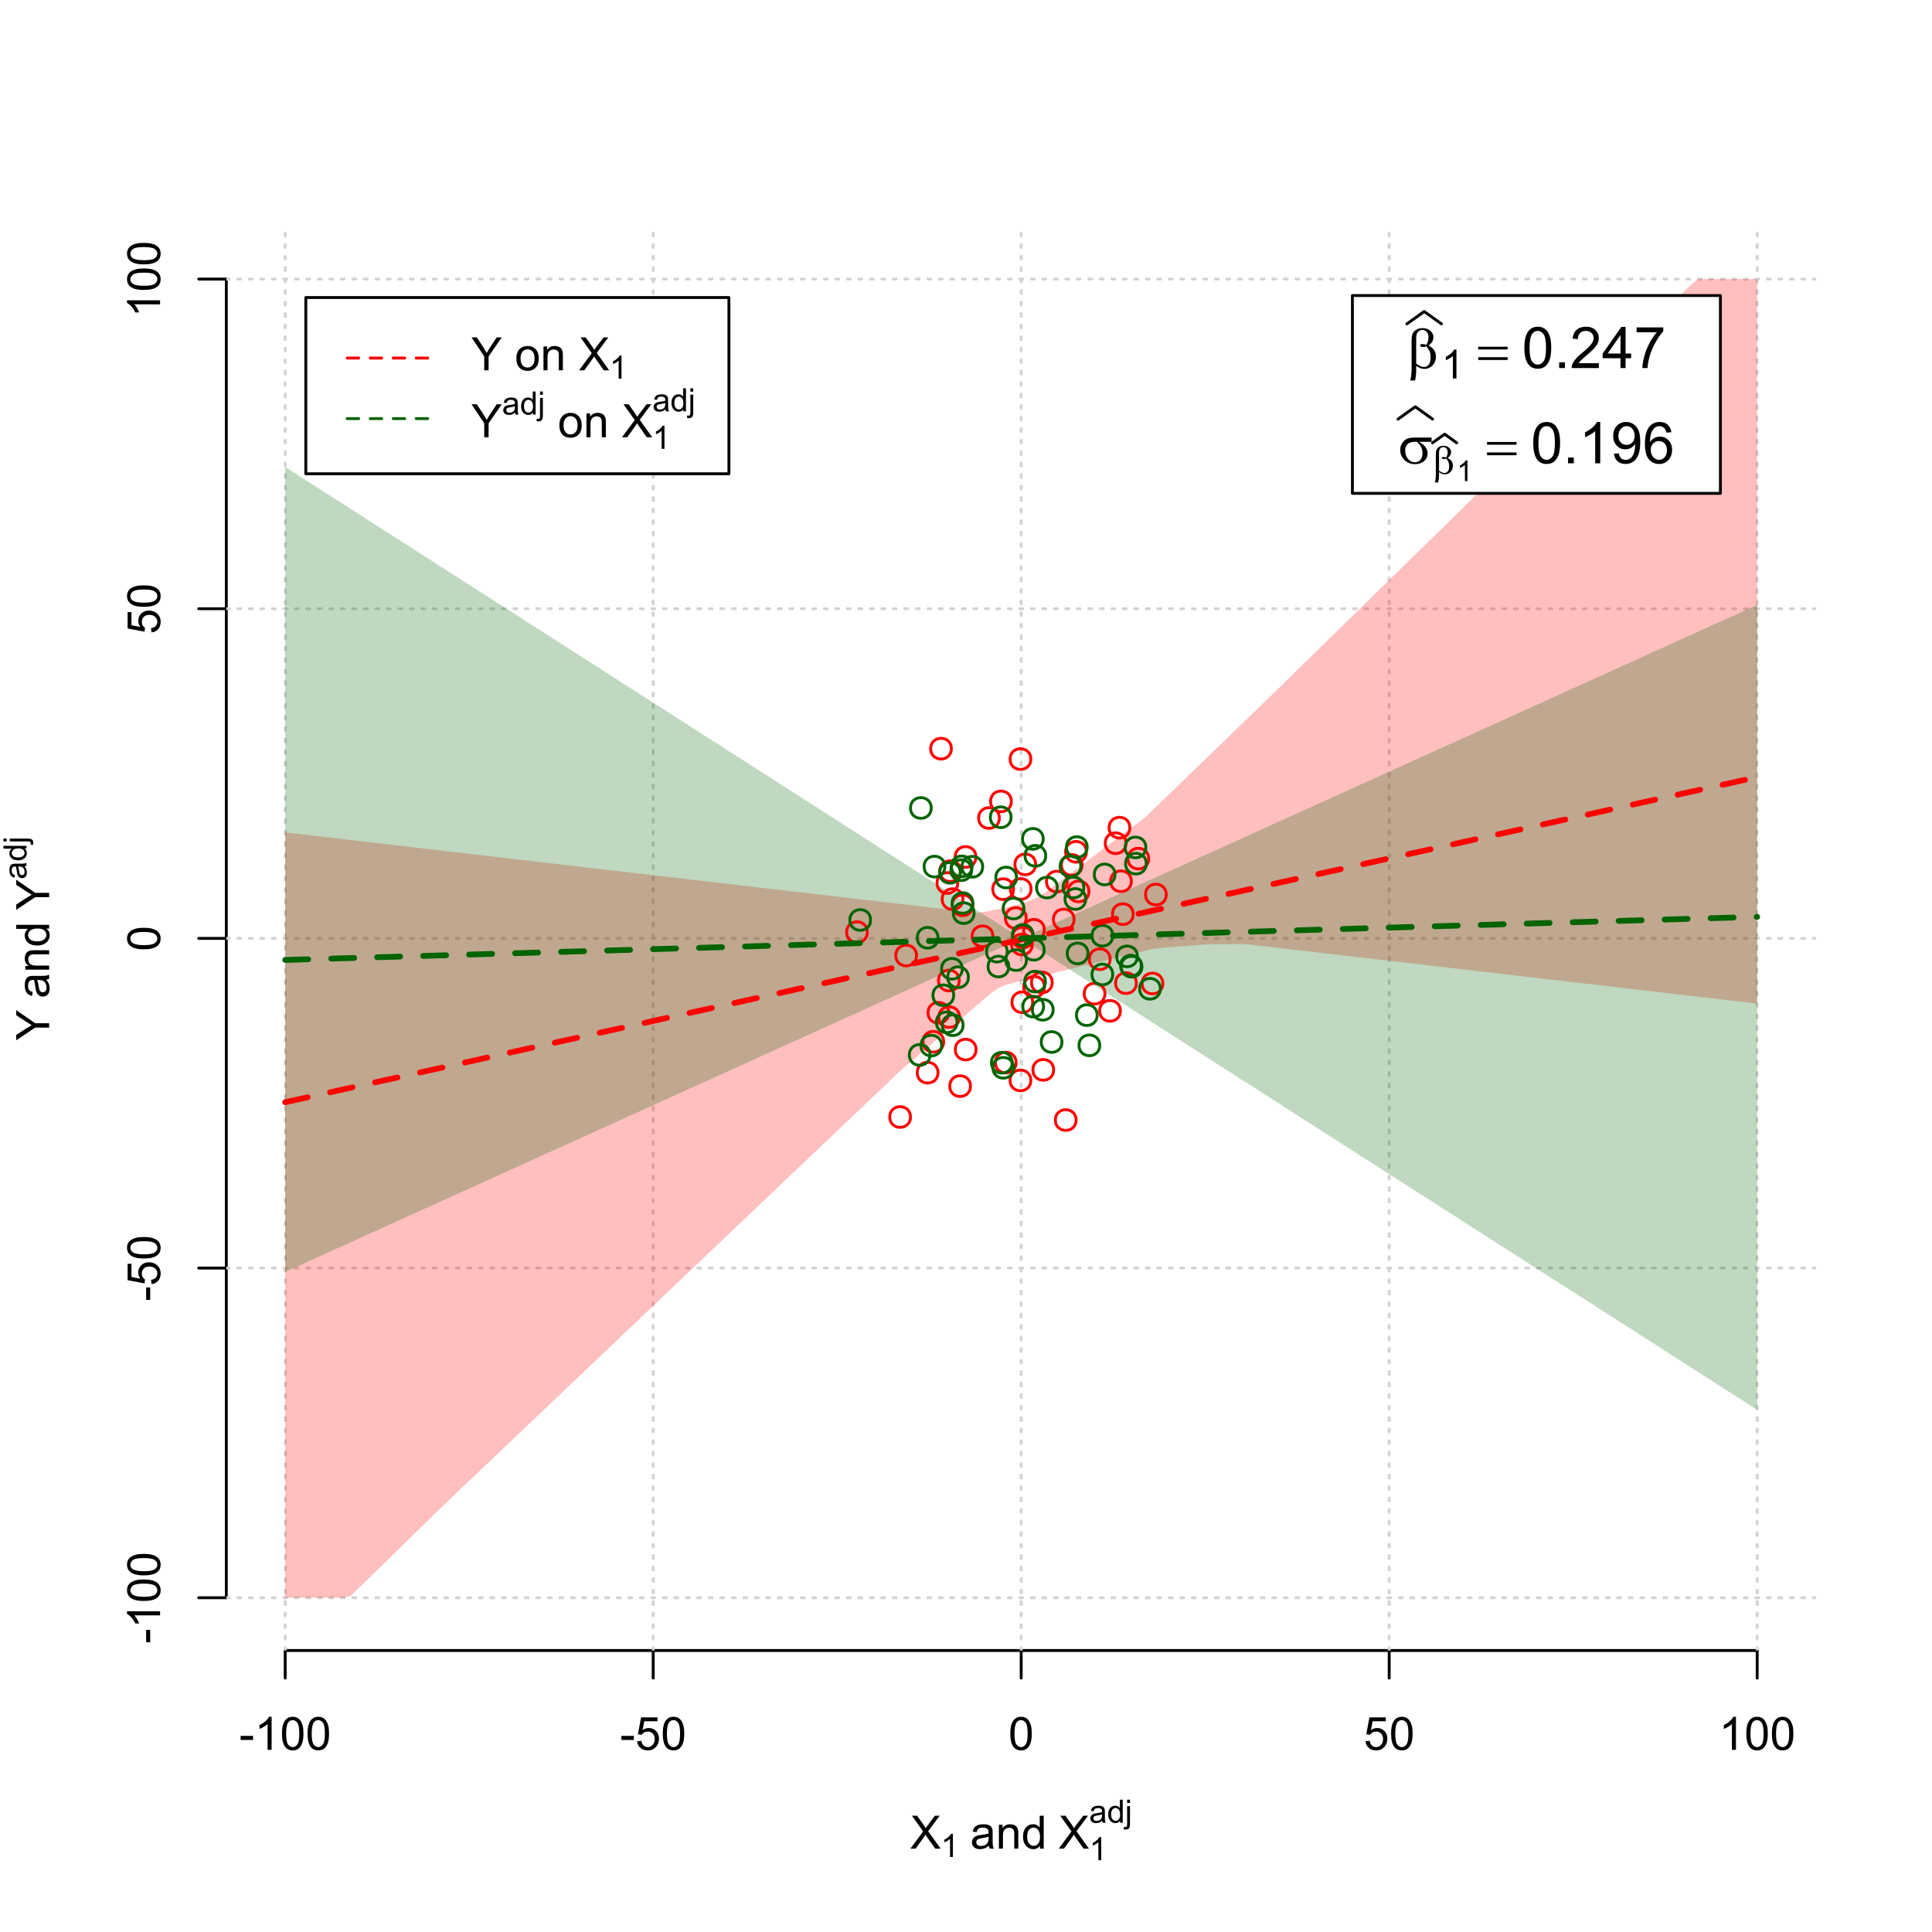<?xml version="1.0" encoding="UTF-8"?>
<svg xmlns="http://www.w3.org/2000/svg" xmlns:xlink="http://www.w3.org/1999/xlink" width="504pt" height="504pt" viewBox="0 0 504 504" version="1.1">
<defs>
<g>
<symbol overflow="visible" id="glyph0-0">
<path style="stroke:none;" d="M 1.5 0 L 1.5 -7.5 L 7.5 -7.5 L 7.5 0 Z M 1.688 -0.188 L 7.312 -0.188 L 7.312 -7.312 L 1.688 -7.312 Z M 1.688 -0.188 "/>
</symbol>
<symbol overflow="visible" id="glyph0-1">
<path style="stroke:none;" d="M 0.055 0 L 3.375 -4.477 L 0.445 -8.59 L 1.797 -8.59 L 3.359 -6.387 C 3.68 -5.93 3.91 -5.578 4.047 -5.332 C 4.238 -5.645 4.465 -5.969 4.727 -6.312 L 6.457 -8.59 L 7.695 -8.59 L 4.676 -4.539 L 7.93 0 L 6.523 0 L 4.359 -3.062 C 4.238 -3.238 4.113 -3.43 3.984 -3.641 C 3.789 -3.324 3.652 -3.109 3.574 -2.992 L 1.418 0 Z M 0.055 0 "/>
</symbol>
<symbol overflow="visible" id="glyph0-2">
<path style="stroke:none;" d="M 4.852 -0.766 C 4.461 -0.434 4.082 -0.199 3.723 -0.062 C 3.355 0.074 2.969 0.141 2.562 0.141 C 1.875 0.141 1.352 -0.023 0.984 -0.359 C 0.617 -0.688 0.434 -1.117 0.434 -1.641 C 0.434 -1.945 0.5 -2.223 0.641 -2.473 C 0.777 -2.723 0.961 -2.926 1.188 -3.082 C 1.41 -3.234 1.664 -3.348 1.945 -3.43 C 2.152 -3.477 2.465 -3.531 2.883 -3.586 C 3.734 -3.688 4.359 -3.809 4.766 -3.949 C 4.766 -4.09 4.77 -4.18 4.77 -4.227 C 4.77 -4.648 4.668 -4.953 4.469 -5.133 C 4.199 -5.371 3.801 -5.488 3.27 -5.492 C 2.77 -5.488 2.402 -5.402 2.168 -5.23 C 1.934 -5.055 1.758 -4.746 1.648 -4.305 L 0.617 -4.445 C 0.707 -4.887 0.863 -5.242 1.078 -5.516 C 1.289 -5.781 1.598 -5.992 2.008 -6.141 C 2.41 -6.289 2.883 -6.363 3.422 -6.363 C 3.953 -6.363 4.383 -6.301 4.715 -6.176 C 5.047 -6.051 5.293 -5.891 5.449 -5.703 C 5.605 -5.512 5.715 -5.273 5.777 -4.984 C 5.809 -4.805 5.824 -4.48 5.828 -4.016 L 5.828 -2.609 C 5.824 -1.625 5.848 -1.004 5.895 -0.746 C 5.941 -0.484 6.031 -0.238 6.164 0 L 5.062 0 C 4.953 -0.219 4.883 -0.473 4.852 -0.766 Z M 4.766 -3.125 C 4.375 -2.965 3.801 -2.832 3.039 -2.727 C 2.605 -2.66 2.301 -2.59 2.121 -2.516 C 1.941 -2.434 1.801 -2.32 1.703 -2.172 C 1.605 -2.02 1.559 -1.852 1.559 -1.672 C 1.559 -1.387 1.664 -1.152 1.875 -0.969 C 2.086 -0.777 2.398 -0.684 2.812 -0.688 C 3.219 -0.684 3.578 -0.773 3.895 -0.953 C 4.211 -1.129 4.445 -1.371 4.594 -1.68 C 4.707 -1.918 4.762 -2.27 4.766 -2.734 Z M 4.766 -3.125 "/>
</symbol>
<symbol overflow="visible" id="glyph0-3">
<path style="stroke:none;" d="M 0.789 0 L 0.789 -6.223 L 1.742 -6.223 L 1.742 -5.336 C 2.195 -6.02 2.855 -6.363 3.719 -6.363 C 4.09 -6.363 4.434 -6.293 4.754 -6.16 C 5.066 -6.023 5.305 -5.848 5.461 -5.633 C 5.617 -5.41 5.727 -5.152 5.789 -4.852 C 5.828 -4.656 5.848 -4.312 5.848 -3.828 L 5.848 0 L 4.793 0 L 4.793 -3.785 C 4.793 -4.215 4.75 -4.535 4.668 -4.75 C 4.586 -4.961 4.441 -5.129 4.234 -5.258 C 4.023 -5.383 3.777 -5.449 3.5 -5.449 C 3.047 -5.449 2.66 -5.305 2.332 -5.02 C 2.004 -4.734 1.84 -4.195 1.844 -3.398 L 1.844 0 Z M 0.789 0 "/>
</symbol>
<symbol overflow="visible" id="glyph0-4">
<path style="stroke:none;" d="M 4.828 0 L 4.828 -0.785 C 4.43 -0.168 3.848 0.141 3.086 0.141 C 2.59 0.141 2.133 0.004 1.719 -0.27 C 1.297 -0.543 0.977 -0.922 0.75 -1.414 C 0.523 -1.898 0.41 -2.465 0.41 -3.105 C 0.41 -3.727 0.512 -4.289 0.719 -4.797 C 0.926 -5.301 1.238 -5.688 1.652 -5.957 C 2.066 -6.227 2.527 -6.363 3.039 -6.363 C 3.41 -6.363 3.746 -6.281 4.043 -6.125 C 4.336 -5.965 4.574 -5.762 4.758 -5.508 L 4.758 -8.59 L 5.805 -8.59 L 5.805 0 Z M 1.492 -3.105 C 1.488 -2.309 1.656 -1.711 1.996 -1.316 C 2.328 -0.922 2.727 -0.727 3.188 -0.727 C 3.648 -0.727 4.039 -0.914 4.359 -1.293 C 4.68 -1.668 4.84 -2.242 4.844 -3.016 C 4.84 -3.867 4.676 -4.492 4.352 -4.895 C 4.02 -5.289 3.617 -5.488 3.141 -5.492 C 2.672 -5.488 2.277 -5.297 1.965 -4.918 C 1.645 -4.531 1.488 -3.93 1.492 -3.105 Z M 1.492 -3.105 "/>
</symbol>
<symbol overflow="visible" id="glyph0-5">
<path style="stroke:none;" d="M 0.383 -2.578 L 0.383 -3.641 L 3.621 -3.641 L 3.621 -2.578 Z M 0.383 -2.578 "/>
</symbol>
<symbol overflow="visible" id="glyph0-6">
<path style="stroke:none;" d="M 4.469 0 L 3.414 0 L 3.414 -6.719 C 3.16 -6.477 2.828 -6.234 2.414 -5.996 C 2 -5.75 1.629 -5.57 1.305 -5.449 L 1.305 -6.469 C 1.895 -6.742 2.41 -7.078 2.852 -7.477 C 3.293 -7.871 3.605 -8.254 3.789 -8.625 L 4.469 -8.625 Z M 4.469 0 "/>
</symbol>
<symbol overflow="visible" id="glyph0-7">
<path style="stroke:none;" d="M 0.5 -4.234 C 0.496 -5.246 0.602 -6.062 0.812 -6.688 C 1.02 -7.305 1.328 -7.785 1.742 -8.121 C 2.148 -8.457 2.668 -8.625 3.297 -8.625 C 3.758 -8.625 4.164 -8.531 4.512 -8.348 C 4.855 -8.16 5.141 -7.891 5.371 -7.543 C 5.594 -7.191 5.773 -6.766 5.906 -6.266 C 6.035 -5.762 6.098 -5.086 6.102 -4.234 C 6.098 -3.227 5.996 -2.414 5.789 -1.797 C 5.578 -1.176 5.266 -0.695 4.859 -0.359 C 4.445 -0.02 3.926 0.145 3.297 0.148 C 2.465 0.145 1.816 -0.148 1.348 -0.742 C 0.781 -1.457 0.496 -2.621 0.5 -4.234 Z M 1.582 -4.234 C 1.582 -2.824 1.746 -1.887 2.074 -1.418 C 2.402 -0.949 2.809 -0.715 3.297 -0.719 C 3.777 -0.715 4.184 -0.949 4.52 -1.422 C 4.848 -1.887 5.016 -2.824 5.016 -4.234 C 5.016 -5.648 4.848 -6.59 4.52 -7.055 C 4.184 -7.516 3.773 -7.746 3.289 -7.75 C 2.801 -7.746 2.414 -7.543 2.125 -7.137 C 1.762 -6.613 1.582 -5.645 1.582 -4.234 Z M 1.582 -4.234 "/>
</symbol>
<symbol overflow="visible" id="glyph0-8">
<path style="stroke:none;" d="M 0.5 -2.25 L 1.605 -2.344 C 1.684 -1.805 1.871 -1.398 2.176 -1.125 C 2.473 -0.852 2.836 -0.715 3.258 -0.719 C 3.766 -0.715 4.195 -0.906 4.547 -1.293 C 4.898 -1.672 5.074 -2.18 5.074 -2.82 C 5.074 -3.414 4.902 -3.891 4.566 -4.242 C 4.227 -4.59 3.785 -4.762 3.242 -4.766 C 2.898 -4.762 2.594 -4.684 2.32 -4.531 C 2.047 -4.375 1.832 -4.176 1.676 -3.93 L 0.688 -4.062 L 1.516 -8.473 L 5.789 -8.473 L 5.789 -7.465 L 2.359 -7.465 L 1.898 -5.156 C 2.414 -5.516 2.953 -5.695 3.523 -5.695 C 4.27 -5.695 4.902 -5.434 5.422 -4.914 C 5.934 -4.395 6.191 -3.727 6.195 -2.914 C 6.191 -2.133 5.965 -1.461 5.516 -0.898 C 4.961 -0.199 4.211 0.145 3.258 0.148 C 2.477 0.145 1.836 -0.07 1.344 -0.508 C 0.844 -0.941 0.562 -1.523 0.5 -2.25 Z M 0.5 -2.25 "/>
</symbol>
<symbol overflow="visible" id="glyph0-9">
<path style="stroke:none;" d="M 3.344 0 L 3.344 -3.641 L 0.035 -8.59 L 1.418 -8.59 L 3.109 -6 C 3.418 -5.516 3.711 -5.031 3.984 -4.547 C 4.242 -4.992 4.555 -5.496 4.922 -6.062 L 6.586 -8.59 L 7.91 -8.59 L 4.484 -3.641 L 4.484 0 Z M 3.344 0 "/>
</symbol>
<symbol overflow="visible" id="glyph0-10">
<path style="stroke:none;" d=""/>
</symbol>
<symbol overflow="visible" id="glyph0-11">
<path style="stroke:none;" d="M 0.398 -3.109 C 0.398 -4.262 0.719 -5.117 1.359 -5.672 C 1.895 -6.133 2.547 -6.363 3.316 -6.363 C 4.172 -6.363 4.871 -6.082 5.414 -5.52 C 5.953 -4.957 6.223 -4.184 6.227 -3.199 C 6.223 -2.398 6.102 -1.766 5.867 -1.309 C 5.625 -0.848 5.277 -0.492 4.82 -0.238 C 4.359 0.016 3.859 0.141 3.316 0.141 C 2.441 0.141 1.734 -0.137 1.203 -0.695 C 0.664 -1.254 0.398 -2.059 0.398 -3.109 Z M 1.484 -3.109 C 1.48 -2.309 1.656 -1.711 2.004 -1.32 C 2.348 -0.922 2.785 -0.727 3.316 -0.727 C 3.84 -0.727 4.273 -0.926 4.621 -1.324 C 4.969 -1.723 5.145 -2.328 5.145 -3.148 C 5.145 -3.914 4.969 -4.496 4.617 -4.895 C 4.266 -5.289 3.832 -5.488 3.316 -5.492 C 2.785 -5.488 2.348 -5.293 2.004 -4.898 C 1.656 -4.5 1.48 -3.902 1.484 -3.109 Z M 1.484 -3.109 "/>
</symbol>
<symbol overflow="visible" id="glyph1-0">
<path style="stroke:none;" d="M 1.051 0 L 1.051 -5.25 L 5.25 -5.25 L 5.25 0 Z M 1.18 -0.133 L 5.117 -0.133 L 5.117 -5.117 L 1.18 -5.117 Z M 1.18 -0.133 "/>
</symbol>
<symbol overflow="visible" id="glyph1-1">
<path style="stroke:none;" d="M 3.129 0 L 2.391 0 L 2.391 -4.703 C 2.211 -4.531 1.977 -4.363 1.691 -4.195 C 1.398 -4.023 1.141 -3.895 0.914 -3.812 L 0.914 -4.527 C 1.328 -4.719 1.688 -4.953 1.996 -5.234 C 2.305 -5.508 2.523 -5.777 2.652 -6.039 L 3.129 -6.039 Z M 3.129 0 "/>
</symbol>
<symbol overflow="visible" id="glyph1-2">
<path style="stroke:none;" d="M 3.395 -0.539 C 3.117 -0.305 2.855 -0.137 2.605 -0.043 C 2.352 0.051 2.082 0.094 1.793 0.098 C 1.312 0.094 0.941 -0.02 0.688 -0.25 C 0.43 -0.48 0.305 -0.781 0.305 -1.148 C 0.305 -1.359 0.352 -1.551 0.449 -1.73 C 0.543 -1.902 0.668 -2.047 0.828 -2.156 C 0.984 -2.262 1.164 -2.34 1.363 -2.398 C 1.504 -2.434 1.723 -2.473 2.02 -2.512 C 2.609 -2.578 3.047 -2.664 3.336 -2.766 C 3.336 -2.867 3.34 -2.93 3.34 -2.957 C 3.34 -3.258 3.27 -3.469 3.129 -3.594 C 2.941 -3.758 2.66 -3.844 2.289 -3.844 C 1.941 -3.844 1.684 -3.781 1.52 -3.66 C 1.348 -3.535 1.227 -3.32 1.152 -3.016 L 0.43 -3.113 C 0.492 -3.418 0.602 -3.668 0.754 -3.863 C 0.902 -4.051 1.121 -4.199 1.406 -4.301 C 1.688 -4.402 2.016 -4.453 2.395 -4.453 C 2.766 -4.453 3.066 -4.406 3.301 -4.32 C 3.527 -4.23 3.699 -4.121 3.812 -3.992 C 3.918 -3.855 3.996 -3.691 4.043 -3.492 C 4.066 -3.363 4.078 -3.133 4.082 -2.809 L 4.082 -1.824 C 4.078 -1.137 4.094 -0.703 4.129 -0.523 C 4.156 -0.336 4.219 -0.164 4.316 0 L 3.543 0 C 3.465 -0.152 3.414 -0.332 3.395 -0.539 Z M 3.336 -2.188 C 3.062 -2.074 2.66 -1.98 2.129 -1.906 C 1.82 -1.859 1.605 -1.812 1.484 -1.758 C 1.355 -1.703 1.258 -1.621 1.191 -1.52 C 1.121 -1.41 1.09 -1.293 1.09 -1.168 C 1.09 -0.969 1.164 -0.805 1.312 -0.676 C 1.461 -0.543 1.68 -0.48 1.969 -0.48 C 2.25 -0.48 2.5 -0.539 2.727 -0.664 C 2.945 -0.785 3.109 -0.957 3.215 -1.176 C 3.293 -1.34 3.332 -1.586 3.336 -1.914 Z M 3.336 -2.188 "/>
</symbol>
<symbol overflow="visible" id="glyph1-3">
<path style="stroke:none;" d="M 3.379 0 L 3.379 -0.551 C 3.102 -0.121 2.695 0.094 2.16 0.098 C 1.812 0.094 1.492 0 1.203 -0.188 C 0.906 -0.379 0.68 -0.645 0.523 -0.988 C 0.359 -1.328 0.281 -1.723 0.285 -2.172 C 0.281 -2.605 0.355 -3 0.504 -3.355 C 0.648 -3.707 0.863 -3.977 1.156 -4.168 C 1.441 -4.355 1.766 -4.453 2.129 -4.453 C 2.387 -4.453 2.621 -4.395 2.828 -4.285 C 3.031 -4.172 3.199 -4.031 3.332 -3.855 L 3.332 -6.012 L 4.066 -6.012 L 4.066 0 Z M 1.047 -2.172 C 1.043 -1.613 1.16 -1.195 1.398 -0.922 C 1.629 -0.641 1.906 -0.504 2.23 -0.508 C 2.551 -0.504 2.824 -0.637 3.051 -0.902 C 3.273 -1.168 3.387 -1.57 3.391 -2.113 C 3.387 -2.707 3.273 -3.145 3.047 -3.426 C 2.816 -3.703 2.531 -3.844 2.199 -3.844 C 1.867 -3.844 1.594 -3.707 1.375 -3.441 C 1.152 -3.168 1.043 -2.746 1.047 -2.172 Z M 1.047 -2.172 "/>
</symbol>
<symbol overflow="visible" id="glyph1-4">
<path style="stroke:none;" d="M 0.551 -5.156 L 0.551 -6.012 L 1.289 -6.012 L 1.289 -5.156 Z M -0.387 1.691 L -0.246 1.062 C -0.098 1.098 0.016 1.117 0.102 1.121 C 0.25 1.117 0.363 1.066 0.438 0.969 C 0.512 0.867 0.551 0.621 0.551 0.223 L 0.551 -4.355 L 1.289 -4.355 L 1.289 0.238 C 1.289 0.773 1.219 1.148 1.078 1.359 C 0.898 1.633 0.602 1.77 0.191 1.77 C -0.008 1.77 -0.199 1.742 -0.387 1.691 Z M -0.387 1.691 "/>
</symbol>
<symbol overflow="visible" id="glyph2-0">
<path style="stroke:none;" d="M 0.602 0 L 0.602 -7.5 L 6.602 -7.5 L 6.602 0 Z M 0.789 -0.188 L 6.414 -0.188 L 6.414 -7.312 L 0.789 -7.312 Z M 0.789 -0.188 "/>
</symbol>
<symbol overflow="visible" id="glyph2-1">
<path style="stroke:none;" d=""/>
</symbol>
<symbol overflow="visible" id="glyph3-0">
<path style="stroke:none;" d="M 0 -1.5 L -7.5 -1.5 L -7.5 -7.5 L 0 -7.5 Z M -0.188 -1.688 L -0.188 -7.312 L -7.312 -7.312 L -7.312 -1.688 Z M -0.188 -1.688 "/>
</symbol>
<symbol overflow="visible" id="glyph3-1">
<path style="stroke:none;" d="M 0 -3.344 L -3.641 -3.348 L -8.59 -0.035 L -8.59 -1.418 L -6 -3.113 C -5.516 -3.422 -5.031 -3.715 -4.547 -3.984 C -4.992 -4.242 -5.496 -4.555 -6.062 -4.922 L -8.59 -6.586 L -8.59 -7.91 L -3.637 -4.484 L 0 -4.484 Z M 0 -3.344 "/>
</symbol>
<symbol overflow="visible" id="glyph3-2">
<path style="stroke:none;" d="M -0.766 -4.852 C -0.434 -4.461 -0.199 -4.082 -0.062 -3.723 C 0.074 -3.355 0.141 -2.969 0.141 -2.562 C 0.141 -1.875 -0.023 -1.352 -0.359 -0.984 C -0.688 -0.617 -1.117 -0.434 -1.641 -0.434 C -1.945 -0.434 -2.223 -0.5 -2.473 -0.641 C -2.723 -0.777 -2.926 -0.961 -3.082 -1.188 C -3.234 -1.41 -3.348 -1.664 -3.43 -1.945 C -3.477 -2.152 -3.531 -2.465 -3.586 -2.883 C -3.688 -3.734 -3.809 -4.359 -3.949 -4.766 C -4.09 -4.766 -4.18 -4.77 -4.227 -4.77 C -4.648 -4.77 -4.953 -4.668 -5.133 -4.469 C -5.371 -4.199 -5.488 -3.801 -5.492 -3.27 C -5.488 -2.773 -5.402 -2.406 -5.23 -2.172 C -5.055 -1.934 -4.746 -1.758 -4.305 -1.648 L -4.445 -0.617 C -4.887 -0.707 -5.242 -0.863 -5.516 -1.078 C -5.781 -1.293 -5.992 -1.602 -6.141 -2.012 C -6.289 -2.414 -6.363 -2.887 -6.363 -3.422 C -6.363 -3.953 -6.301 -4.383 -6.176 -4.715 C -6.051 -5.047 -5.891 -5.293 -5.703 -5.449 C -5.512 -5.605 -5.273 -5.715 -4.984 -5.777 C -4.805 -5.809 -4.48 -5.824 -4.016 -5.828 L -2.605 -5.828 C -1.625 -5.824 -1.004 -5.848 -0.746 -5.895 C -0.48 -5.941 -0.234 -6.031 0 -6.164 L 0 -5.062 C -0.219 -4.953 -0.473 -4.883 -0.766 -4.852 Z M -3.121 -4.766 C -2.961 -4.375 -2.828 -3.801 -2.727 -3.039 C -2.66 -2.605 -2.59 -2.301 -2.516 -2.121 C -2.434 -1.941 -2.32 -1.801 -2.172 -1.703 C -2.02 -1.605 -1.852 -1.559 -1.672 -1.559 C -1.387 -1.559 -1.152 -1.664 -0.965 -1.875 C -0.773 -2.086 -0.68 -2.398 -0.684 -2.812 C -0.68 -3.219 -0.77 -3.578 -0.949 -3.895 C -1.129 -4.211 -1.371 -4.445 -1.68 -4.594 C -1.918 -4.707 -2.27 -4.762 -2.734 -4.766 Z M -3.121 -4.766 "/>
</symbol>
<symbol overflow="visible" id="glyph3-3">
<path style="stroke:none;" d="M 0 -0.789 L -6.223 -0.793 L -6.223 -1.742 L -5.336 -1.742 C -6.02 -2.195 -6.363 -2.855 -6.363 -3.723 C -6.363 -4.09 -6.293 -4.434 -6.16 -4.754 C -6.023 -5.066 -5.848 -5.305 -5.633 -5.461 C -5.41 -5.617 -5.152 -5.727 -4.852 -5.789 C -4.656 -5.828 -4.312 -5.848 -3.824 -5.848 L 0 -5.848 L 0 -4.793 L -3.785 -4.793 C -4.215 -4.793 -4.535 -4.75 -4.75 -4.668 C -4.961 -4.586 -5.129 -4.441 -5.258 -4.234 C -5.383 -4.023 -5.449 -3.777 -5.449 -3.5 C -5.449 -3.047 -5.305 -2.66 -5.02 -2.336 C -4.734 -2.008 -4.195 -1.844 -3.398 -1.848 L 0 -1.844 Z M 0 -0.789 "/>
</symbol>
<symbol overflow="visible" id="glyph3-4">
<path style="stroke:none;" d="M 0 -4.828 L -0.785 -4.828 C -0.168 -4.43 0.141 -3.848 0.141 -3.086 C 0.141 -2.59 0.004 -2.133 -0.27 -1.719 C -0.543 -1.297 -0.922 -0.977 -1.414 -0.75 C -1.898 -0.523 -2.465 -0.41 -3.105 -0.41 C -3.727 -0.41 -4.289 -0.512 -4.797 -0.719 C -5.301 -0.926 -5.688 -1.238 -5.957 -1.652 C -6.227 -2.066 -6.363 -2.527 -6.363 -3.043 C -6.363 -3.414 -6.281 -3.75 -6.125 -4.043 C -5.965 -4.336 -5.762 -4.574 -5.508 -4.758 L -8.59 -4.758 L -8.59 -5.809 L 0 -5.805 Z M -3.105 -1.496 C -2.309 -1.492 -1.711 -1.66 -1.316 -1.996 C -0.922 -2.328 -0.727 -2.727 -0.727 -3.188 C -0.727 -3.648 -0.914 -4.039 -1.289 -4.359 C -1.664 -4.68 -2.238 -4.84 -3.016 -4.844 C -3.867 -4.84 -4.492 -4.676 -4.895 -4.352 C -5.289 -4.023 -5.488 -3.621 -5.492 -3.141 C -5.488 -2.672 -5.297 -2.277 -4.918 -1.965 C -4.531 -1.648 -3.93 -1.492 -3.105 -1.496 Z M -3.105 -1.496 "/>
</symbol>
<symbol overflow="visible" id="glyph3-5">
<path style="stroke:none;" d="M -2.578 -0.383 L -3.641 -0.383 L -3.641 -3.621 L -2.578 -3.621 Z M -2.578 -0.383 "/>
</symbol>
<symbol overflow="visible" id="glyph3-6">
<path style="stroke:none;" d="M 0 -4.469 L 0 -3.414 L -6.719 -3.418 C -6.477 -3.16 -6.234 -2.828 -5.996 -2.418 C -5.75 -2.004 -5.57 -1.633 -5.449 -1.309 L -6.469 -1.309 C -6.742 -1.895 -7.078 -2.41 -7.477 -2.852 C -7.871 -3.293 -8.254 -3.605 -8.625 -3.793 L -8.625 -4.473 Z M 0 -4.469 "/>
</symbol>
<symbol overflow="visible" id="glyph3-7">
<path style="stroke:none;" d="M -4.234 -0.5 C -5.246 -0.496 -6.062 -0.602 -6.688 -0.812 C -7.305 -1.02 -7.785 -1.328 -8.121 -1.742 C -8.457 -2.152 -8.625 -2.672 -8.625 -3.301 C -8.625 -3.758 -8.531 -4.164 -8.348 -4.512 C -8.16 -4.859 -7.891 -5.145 -7.543 -5.371 C -7.191 -5.594 -6.766 -5.773 -6.266 -5.906 C -5.762 -6.035 -5.086 -6.098 -4.234 -6.102 C -3.223 -6.098 -2.41 -5.996 -1.793 -5.789 C -1.176 -5.578 -0.695 -5.266 -0.359 -4.859 C -0.02 -4.445 0.145 -3.926 0.148 -3.297 C 0.145 -2.465 -0.148 -1.816 -0.742 -1.348 C -1.457 -0.781 -2.621 -0.496 -4.234 -0.5 Z M -4.234 -1.582 C -2.824 -1.582 -1.887 -1.746 -1.418 -2.074 C -0.949 -2.402 -0.715 -2.809 -0.719 -3.297 C -0.715 -3.777 -0.949 -4.184 -1.422 -4.52 C -1.887 -4.848 -2.824 -5.016 -4.234 -5.016 C -5.648 -5.016 -6.59 -4.848 -7.055 -4.52 C -7.516 -4.188 -7.746 -3.777 -7.75 -3.289 C -7.746 -2.801 -7.543 -2.414 -7.137 -2.129 C -6.613 -1.762 -5.645 -1.582 -4.234 -1.582 Z M -4.234 -1.582 "/>
</symbol>
<symbol overflow="visible" id="glyph3-8">
<path style="stroke:none;" d="M -2.25 -0.5 L -2.344 -1.605 C -1.805 -1.684 -1.398 -1.871 -1.125 -2.176 C -0.852 -2.473 -0.715 -2.836 -0.719 -3.258 C -0.715 -3.766 -0.906 -4.195 -1.293 -4.547 C -1.672 -4.898 -2.18 -5.074 -2.816 -5.074 C -3.414 -5.074 -3.891 -4.902 -4.242 -4.566 C -4.59 -4.227 -4.762 -3.785 -4.766 -3.242 C -4.762 -2.898 -4.684 -2.594 -4.531 -2.32 C -4.375 -2.047 -4.176 -1.832 -3.93 -1.676 L -4.062 -0.688 L -8.473 -1.52 L -8.473 -5.789 L -7.465 -5.789 L -7.465 -2.363 L -5.156 -1.898 C -5.516 -2.414 -5.695 -2.953 -5.695 -3.523 C -5.695 -4.27 -5.434 -4.902 -4.914 -5.422 C -4.395 -5.934 -3.727 -6.191 -2.91 -6.195 C -2.133 -6.191 -1.461 -5.965 -0.895 -5.516 C -0.199 -4.961 0.145 -4.211 0.148 -3.258 C 0.145 -2.477 -0.07 -1.836 -0.508 -1.344 C -0.941 -0.848 -1.523 -0.566 -2.25 -0.5 Z M -2.25 -0.5 "/>
</symbol>
<symbol overflow="visible" id="glyph4-0">
<path style="stroke:none;" d="M 0 -0.602 L -7.5 -0.605 L -7.5 -6.605 L 0 -6.602 Z M -0.188 -0.789 L -0.188 -6.414 L -7.312 -6.418 L -7.312 -0.793 Z M -0.188 -0.789 "/>
</symbol>
<symbol overflow="visible" id="glyph4-1">
<path style="stroke:none;" d=""/>
</symbol>
<symbol overflow="visible" id="glyph5-0">
<path style="stroke:none;" d="M 0 -1.051 L -5.25 -1.051 L -5.25 -5.25 L 0 -5.25 Z M -0.133 -1.18 L -0.133 -5.117 L -5.117 -5.117 L -5.117 -1.18 Z M -0.133 -1.18 "/>
</symbol>
<symbol overflow="visible" id="glyph5-1">
<path style="stroke:none;" d="M -0.539 -3.395 C -0.305 -3.117 -0.137 -2.855 -0.043 -2.605 C 0.051 -2.352 0.094 -2.082 0.098 -1.793 C 0.094 -1.312 -0.02 -0.941 -0.25 -0.688 C -0.48 -0.43 -0.781 -0.305 -1.148 -0.305 C -1.359 -0.305 -1.551 -0.352 -1.73 -0.449 C -1.902 -0.543 -2.047 -0.668 -2.156 -0.828 C -2.262 -0.984 -2.34 -1.164 -2.398 -1.363 C -2.434 -1.504 -2.473 -1.723 -2.512 -2.02 C -2.578 -2.609 -2.664 -3.047 -2.766 -3.336 C -2.867 -3.336 -2.93 -3.34 -2.957 -3.34 C -3.258 -3.34 -3.469 -3.27 -3.594 -3.129 C -3.758 -2.941 -3.844 -2.66 -3.844 -2.289 C -3.844 -1.941 -3.781 -1.684 -3.66 -1.52 C -3.535 -1.352 -3.32 -1.23 -3.016 -1.152 L -3.113 -0.43 C -3.418 -0.492 -3.668 -0.602 -3.863 -0.754 C -4.051 -0.902 -4.199 -1.121 -4.301 -1.406 C -4.402 -1.688 -4.453 -2.016 -4.453 -2.395 C -4.453 -2.766 -4.406 -3.066 -4.32 -3.301 C -4.23 -3.527 -4.121 -3.699 -3.992 -3.812 C -3.855 -3.918 -3.691 -3.996 -3.492 -4.043 C -3.363 -4.066 -3.133 -4.078 -2.809 -4.082 L -1.824 -4.082 C -1.137 -4.078 -0.703 -4.094 -0.523 -4.129 C -0.336 -4.156 -0.164 -4.219 0 -4.316 L 0 -3.543 C -0.152 -3.465 -0.332 -3.414 -0.539 -3.395 Z M -2.188 -3.336 C -2.074 -3.062 -1.98 -2.66 -1.906 -2.129 C -1.859 -1.82 -1.812 -1.605 -1.758 -1.484 C -1.703 -1.355 -1.621 -1.258 -1.52 -1.191 C -1.41 -1.121 -1.293 -1.09 -1.168 -1.09 C -0.969 -1.09 -0.805 -1.164 -0.676 -1.312 C -0.543 -1.461 -0.48 -1.68 -0.48 -1.969 C -0.48 -2.25 -0.539 -2.5 -0.664 -2.727 C -0.785 -2.945 -0.957 -3.109 -1.176 -3.215 C -1.34 -3.293 -1.586 -3.332 -1.914 -3.336 Z M -2.188 -3.336 "/>
</symbol>
<symbol overflow="visible" id="glyph5-2">
<path style="stroke:none;" d="M 0 -3.379 L -0.551 -3.379 C -0.121 -3.102 0.094 -2.695 0.098 -2.16 C 0.094 -1.812 0 -1.492 -0.188 -1.203 C -0.379 -0.906 -0.645 -0.684 -0.988 -0.527 C -1.328 -0.367 -1.723 -0.285 -2.172 -0.289 C -2.605 -0.285 -3 -0.359 -3.355 -0.504 C -3.707 -0.648 -3.977 -0.863 -4.168 -1.156 C -4.355 -1.441 -4.453 -1.766 -4.453 -2.129 C -4.453 -2.387 -4.395 -2.621 -4.285 -2.828 C -4.172 -3.031 -4.031 -3.199 -3.855 -3.332 L -6.012 -3.332 L -6.012 -4.066 L 0 -4.066 Z M -2.172 -1.047 C -1.613 -1.043 -1.195 -1.16 -0.922 -1.398 C -0.641 -1.629 -0.504 -1.906 -0.508 -2.23 C -0.504 -2.551 -0.637 -2.824 -0.902 -3.051 C -1.168 -3.273 -1.57 -3.387 -2.113 -3.391 C -2.707 -3.387 -3.145 -3.273 -3.426 -3.047 C -3.703 -2.816 -3.844 -2.531 -3.844 -2.199 C -3.844 -1.867 -3.707 -1.594 -3.441 -1.375 C -3.168 -1.152 -2.746 -1.043 -2.172 -1.047 Z M -2.172 -1.047 "/>
</symbol>
<symbol overflow="visible" id="glyph5-3">
<path style="stroke:none;" d="M -5.156 -0.551 L -6.012 -0.551 L -6.012 -1.289 L -5.156 -1.289 Z M 1.691 0.387 L 1.062 0.246 C 1.098 0.098 1.117 -0.016 1.121 -0.102 C 1.117 -0.25 1.066 -0.363 0.969 -0.438 C 0.867 -0.512 0.621 -0.551 0.223 -0.551 L -4.355 -0.551 L -4.355 -1.289 L 0.238 -1.289 C 0.773 -1.289 1.148 -1.219 1.359 -1.078 C 1.633 -0.898 1.77 -0.602 1.77 -0.191 C 1.77 0.008 1.742 0.199 1.691 0.387 Z M 1.691 0.387 "/>
</symbol>
<symbol overflow="visible" id="glyph6-0">
<path style="stroke:none;" d="M 0.754 0 L 0.754 -9.375 L 8.254 -9.375 L 8.254 0 Z M 0.988 -0.234 L 8.02 -0.234 L 8.02 -9.141 L 0.988 -9.141 Z M 0.988 -0.234 "/>
</symbol>
<symbol overflow="visible" id="glyph6-1">
<path style="stroke:none;" d="M 2.418 -0.57 L 2.418 0.668 C 2.414 1.457 2.316 2.312 2.125 3.238 L 0.887 3.238 C 1.016 2.629 1.094 2.215 1.121 2 C 1.18 1.312 1.211 0.812 1.215 0.5 L 1.215 -6.988 C 1.211 -7.859 1.297 -8.508 1.473 -8.93 C 1.645 -9.352 1.957 -9.703 2.41 -9.988 C 2.859 -10.27 3.402 -10.41 4.035 -10.414 C 4.906 -10.41 5.605 -10.176 6.129 -9.711 C 6.652 -9.238 6.914 -8.684 6.914 -8.043 C 6.914 -7.625 6.805 -7.23 6.594 -6.855 C 6.379 -6.48 6.051 -6.156 5.609 -5.891 C 6.914 -5.262 7.57 -4.289 7.574 -2.973 C 7.57 -2.383 7.434 -1.836 7.164 -1.332 C 6.887 -0.82 6.512 -0.434 6.035 -0.172 C 5.555 0.094 5.059 0.223 4.555 0.227 C 4.227 0.223 3.906 0.168 3.586 0.059 C 3.266 -0.051 2.875 -0.258 2.418 -0.57 Z M 2.418 -1.148 C 2.891 -0.816 3.305 -0.578 3.656 -0.434 C 3.918 -0.324 4.18 -0.27 4.445 -0.27 C 4.938 -0.27 5.352 -0.473 5.688 -0.879 C 6.02 -1.285 6.188 -1.93 6.188 -2.82 C 6.188 -3.375 6.105 -3.863 5.949 -4.281 C 5.785 -4.695 5.508 -5.152 5.113 -5.656 C 4.773 -5.539 4.484 -5.484 4.242 -5.484 C 3.945 -5.484 3.738 -5.527 3.621 -5.617 C 3.5 -5.703 3.438 -5.797 3.441 -5.902 C 3.438 -5.992 3.484 -6.078 3.578 -6.152 C 3.668 -6.223 3.816 -6.258 4.027 -6.262 C 4.262 -6.258 4.625 -6.195 5.113 -6.07 C 5.453 -6.75 5.625 -7.391 5.625 -8 C 5.625 -8.609 5.473 -9.086 5.172 -9.426 C 4.867 -9.758 4.492 -9.926 4.043 -9.93 C 3.477 -9.926 3.035 -9.688 2.727 -9.215 C 2.516 -8.895 2.414 -8.383 2.418 -7.684 Z M 2.418 -1.148 "/>
</symbol>
<symbol overflow="visible" id="glyph6-2">
<path style="stroke:none;" d="M 0.27 -5.559 L 7.961 -5.559 L 7.961 -4.848 L 0.27 -4.848 Z M 0.27 -2.828 L 7.961 -2.828 L 7.961 -2.102 L 0.27 -2.102 Z M 0.27 -2.828 "/>
</symbol>
<symbol overflow="visible" id="glyph6-3">
<path style="stroke:none;" d="M 8.746 -5.602 L 5.465 -5.602 C 6.199 -5.191 6.758 -4.734 7.141 -4.238 C 7.52 -3.738 7.711 -3.164 7.711 -2.512 C 7.711 -1.758 7.406 -1.113 6.801 -0.578 C 6.195 -0.043 5.387 0.223 4.371 0.227 C 3.301 0.223 2.398 -0.137 1.668 -0.863 C 0.934 -1.59 0.566 -2.469 0.57 -3.5 C 0.566 -4.117 0.723 -4.68 1.031 -5.184 C 1.336 -5.688 1.723 -6.066 2.199 -6.324 C 2.668 -6.578 3.391 -6.707 4.367 -6.711 L 8.746 -6.711 Z M 4.914 -5.602 C 4.707 -5.605 4.551 -5.605 4.445 -5.609 C 3.566 -5.605 2.918 -5.41 2.5 -5.023 C 2.074 -4.629 1.863 -4.078 1.867 -3.367 C 1.863 -2.434 2.113 -1.684 2.621 -1.117 C 3.121 -0.551 3.719 -0.27 4.41 -0.27 C 4.984 -0.27 5.457 -0.473 5.828 -0.887 C 6.199 -1.297 6.387 -1.895 6.387 -2.672 C 6.387 -3.797 5.895 -4.773 4.914 -5.602 Z M 4.914 -5.602 "/>
</symbol>
<symbol overflow="visible" id="glyph7-0">
<path style="stroke:none;" d="M 1.312 0 L 1.312 -6.562 L 6.562 -6.562 L 6.562 0 Z M 1.477 -0.164 L 6.398 -0.164 L 6.398 -6.398 L 1.477 -6.398 Z M 1.477 -0.164 "/>
</symbol>
<symbol overflow="visible" id="glyph7-1">
<path style="stroke:none;" d="M 3.91 0 L 2.988 0 L 2.988 -5.879 C 2.766 -5.664 2.473 -5.453 2.113 -5.242 C 1.75 -5.027 1.426 -4.871 1.145 -4.77 L 1.145 -5.66 C 1.656 -5.902 2.109 -6.195 2.496 -6.539 C 2.883 -6.883 3.156 -7.219 3.316 -7.547 L 3.91 -7.547 Z M 3.91 0 "/>
</symbol>
<symbol overflow="visible" id="glyph8-0">
<path style="stroke:none;" d="M 1.875 0 L 1.875 -9.375 L 9.375 -9.375 L 9.375 0 Z M 2.109 -0.234 L 9.141 -0.234 L 9.141 -9.141 L 2.109 -9.141 Z M 2.109 -0.234 "/>
</symbol>
<symbol overflow="visible" id="glyph8-1">
<path style="stroke:none;" d="M 0.621 -5.297 C 0.621 -6.562 0.75 -7.582 1.012 -8.359 C 1.273 -9.133 1.664 -9.73 2.18 -10.152 C 2.695 -10.57 3.344 -10.781 4.125 -10.781 C 4.699 -10.781 5.203 -10.664 5.641 -10.434 C 6.074 -10.199 6.434 -9.863 6.715 -9.43 C 6.996 -8.988 7.219 -8.457 7.383 -7.832 C 7.543 -7.203 7.621 -6.359 7.625 -5.297 C 7.621 -4.035 7.492 -3.016 7.234 -2.246 C 6.973 -1.469 6.586 -0.871 6.074 -0.449 C 5.559 -0.027 4.91 0.18 4.125 0.184 C 3.086 0.18 2.27 -0.188 1.684 -0.93 C 0.973 -1.82 0.621 -3.277 0.621 -5.297 Z M 1.977 -5.297 C 1.973 -3.531 2.18 -2.355 2.594 -1.777 C 3.004 -1.191 3.516 -0.902 4.125 -0.902 C 4.727 -0.902 5.234 -1.195 5.648 -1.781 C 6.062 -2.367 6.27 -3.539 6.27 -5.297 C 6.27 -7.062 6.062 -8.234 5.648 -8.816 C 5.234 -9.398 4.719 -9.691 4.109 -9.691 C 3.5 -9.691 3.02 -9.434 2.66 -8.922 C 2.203 -8.262 1.973 -7.055 1.977 -5.297 Z M 1.977 -5.297 "/>
</symbol>
<symbol overflow="visible" id="glyph8-2">
<path style="stroke:none;" d="M 1.363 0 L 1.363 -1.5 L 2.863 -1.5 L 2.863 0 Z M 1.363 0 "/>
</symbol>
<symbol overflow="visible" id="glyph8-3">
<path style="stroke:none;" d="M 7.551 -1.266 L 7.551 0 L 0.453 0 C 0.438 -0.316 0.492 -0.621 0.609 -0.914 C 0.789 -1.398 1.078 -1.875 1.477 -2.344 C 1.875 -2.812 2.449 -3.352 3.199 -3.969 C 4.367 -4.922 5.156 -5.68 5.566 -6.242 C 5.973 -6.797 6.176 -7.328 6.18 -7.828 C 6.176 -8.352 5.988 -8.793 5.621 -9.152 C 5.246 -9.512 4.762 -9.691 4.16 -9.691 C 3.523 -9.691 3.016 -9.5 2.637 -9.117 C 2.254 -8.734 2.059 -8.207 2.059 -7.535 L 0.703 -7.676 C 0.797 -8.684 1.145 -9.453 1.75 -9.984 C 2.355 -10.516 3.168 -10.781 4.188 -10.781 C 5.215 -10.781 6.031 -10.492 6.633 -9.922 C 7.234 -9.348 7.535 -8.641 7.535 -7.801 C 7.535 -7.367 7.445 -6.945 7.27 -6.531 C 7.094 -6.113 6.801 -5.676 6.395 -5.223 C 5.984 -4.762 5.309 -4.133 4.367 -3.332 C 3.57 -2.664 3.062 -2.215 2.84 -1.98 C 2.613 -1.742 2.43 -1.504 2.285 -1.266 Z M 7.551 -1.266 "/>
</symbol>
<symbol overflow="visible" id="glyph8-4">
<path style="stroke:none;" d="M 4.848 0 L 4.848 -2.57 L 0.191 -2.57 L 0.191 -3.781 L 5.09 -10.738 L 6.168 -10.738 L 6.168 -3.781 L 7.617 -3.781 L 7.617 -2.57 L 6.168 -2.57 L 6.168 0 Z M 4.848 -3.781 L 4.848 -8.621 L 1.488 -3.781 Z M 4.848 -3.781 "/>
</symbol>
<symbol overflow="visible" id="glyph8-5">
<path style="stroke:none;" d="M 0.711 -9.332 L 0.711 -10.598 L 7.66 -10.598 L 7.66 -9.574 C 6.973 -8.844 6.297 -7.875 5.629 -6.672 C 4.953 -5.465 4.434 -4.227 4.07 -2.953 C 3.805 -2.055 3.637 -1.07 3.566 0 L 2.211 0 C 2.223 -0.844 2.391 -1.863 2.711 -3.059 C 3.027 -4.254 3.48 -5.406 4.074 -6.52 C 4.664 -7.629 5.297 -8.566 5.969 -9.332 Z M 0.711 -9.332 "/>
</symbol>
<symbol overflow="visible" id="glyph8-6">
<path style="stroke:none;" d="M 5.59 0 L 4.27 0 L 4.27 -8.402 C 3.949 -8.098 3.531 -7.793 3.02 -7.492 C 2.504 -7.188 2.043 -6.961 1.633 -6.812 L 1.633 -8.086 C 2.367 -8.43 3.012 -8.848 3.566 -9.344 C 4.117 -9.836 4.508 -10.316 4.738 -10.781 L 5.59 -10.781 Z M 5.59 0 "/>
</symbol>
<symbol overflow="visible" id="glyph8-7">
<path style="stroke:none;" d="M 0.82 -2.484 L 2.086 -2.602 C 2.195 -2.004 2.398 -1.57 2.703 -1.305 C 3 -1.035 3.391 -0.902 3.867 -0.902 C 4.273 -0.902 4.629 -0.992 4.934 -1.18 C 5.238 -1.359 5.488 -1.609 5.684 -1.922 C 5.879 -2.23 6.039 -2.648 6.172 -3.176 C 6.301 -3.703 6.367 -4.238 6.371 -4.789 C 6.367 -4.844 6.367 -4.934 6.363 -5.055 C 6.098 -4.629 5.738 -4.289 5.285 -4.031 C 4.828 -3.77 4.332 -3.637 3.801 -3.641 C 2.91 -3.637 2.156 -3.961 1.543 -4.605 C 0.926 -5.25 0.621 -6.098 0.621 -7.156 C 0.621 -8.242 0.941 -9.121 1.582 -9.785 C 2.223 -10.449 3.027 -10.781 4 -10.781 C 4.695 -10.781 5.332 -10.59 5.914 -10.215 C 6.488 -9.836 6.93 -9.301 7.23 -8.609 C 7.531 -7.91 7.68 -6.906 7.684 -5.59 C 7.68 -4.215 7.531 -3.121 7.234 -2.309 C 6.934 -1.496 6.492 -0.875 5.906 -0.453 C 5.316 -0.027 4.625 0.18 3.836 0.184 C 2.996 0.18 2.309 -0.051 1.777 -0.516 C 1.242 -0.98 0.926 -1.637 0.82 -2.484 Z M 6.219 -7.223 C 6.215 -7.977 6.016 -8.578 5.613 -9.023 C 5.207 -9.469 4.723 -9.691 4.16 -9.691 C 3.574 -9.691 3.062 -9.449 2.629 -8.973 C 2.191 -8.488 1.973 -7.871 1.977 -7.113 C 1.973 -6.426 2.18 -5.867 2.594 -5.445 C 3.004 -5.016 3.516 -4.805 4.125 -4.805 C 4.734 -4.805 5.234 -5.016 5.629 -5.445 C 6.02 -5.867 6.215 -6.461 6.219 -7.223 Z M 6.219 -7.223 "/>
</symbol>
<symbol overflow="visible" id="glyph8-8">
<path style="stroke:none;" d="M 7.465 -8.109 L 6.152 -8.004 C 6.035 -8.52 5.867 -8.895 5.656 -9.133 C 5.297 -9.504 4.859 -9.691 4.336 -9.695 C 3.914 -9.691 3.543 -9.574 3.23 -9.344 C 2.812 -9.039 2.488 -8.598 2.25 -8.02 C 2.008 -7.438 1.883 -6.609 1.875 -5.539 C 2.191 -6.016 2.578 -6.375 3.039 -6.613 C 3.496 -6.844 3.977 -6.961 4.484 -6.965 C 5.359 -6.961 6.109 -6.637 6.727 -5.992 C 7.344 -5.344 7.652 -4.508 7.652 -3.484 C 7.652 -2.809 7.504 -2.184 7.215 -1.605 C 6.922 -1.027 6.523 -0.582 6.02 -0.277 C 5.508 0.031 4.934 0.18 4.293 0.184 C 3.191 0.18 2.293 -0.219 1.602 -1.027 C 0.906 -1.832 0.562 -3.164 0.562 -5.023 C 0.562 -7.094 0.945 -8.605 1.715 -9.551 C 2.383 -10.371 3.285 -10.781 4.418 -10.781 C 5.262 -10.781 5.953 -10.543 6.492 -10.07 C 7.031 -9.594 7.355 -8.941 7.465 -8.109 Z M 2.078 -3.48 C 2.074 -3.023 2.172 -2.586 2.367 -2.176 C 2.562 -1.758 2.832 -1.441 3.18 -1.227 C 3.523 -1.008 3.887 -0.902 4.27 -0.902 C 4.824 -0.902 5.301 -1.125 5.703 -1.574 C 6.102 -2.023 6.305 -2.633 6.305 -3.406 C 6.305 -4.145 6.105 -4.73 5.711 -5.16 C 5.316 -5.586 4.82 -5.801 4.219 -5.801 C 3.621 -5.801 3.113 -5.586 2.699 -5.16 C 2.281 -4.73 2.074 -4.172 2.078 -3.48 Z M 2.078 -3.48 "/>
</symbol>
<symbol overflow="visible" id="glyph9-0">
<path style="stroke:none;" d="M 0.527 0 L 0.527 -6.562 L 5.777 -6.562 L 5.777 0 Z M 0.691 -0.164 L 5.613 -0.164 L 5.613 -6.398 L 0.691 -6.398 Z M 0.691 -0.164 "/>
</symbol>
<symbol overflow="visible" id="glyph9-1">
<path style="stroke:none;" d="M 1.691 -0.398 L 1.691 0.465 C 1.688 1.016 1.621 1.617 1.488 2.266 L 0.621 2.266 C 0.711 1.84 0.766 1.551 0.785 1.398 C 0.828 0.918 0.848 0.566 0.852 0.348 L 0.852 -4.891 C 0.848 -5.5 0.91 -5.953 1.031 -6.25 C 1.152 -6.543 1.371 -6.789 1.688 -6.992 C 2.004 -7.188 2.383 -7.289 2.824 -7.289 C 3.434 -7.289 3.922 -7.125 4.289 -6.797 C 4.656 -6.469 4.84 -6.078 4.84 -5.629 C 4.84 -5.336 4.766 -5.059 4.617 -4.801 C 4.469 -4.535 4.238 -4.309 3.926 -4.121 C 4.84 -3.68 5.297 -3 5.301 -2.082 C 5.297 -1.668 5.199 -1.285 5.012 -0.93 C 4.816 -0.574 4.555 -0.305 4.223 -0.117 C 3.887 0.066 3.543 0.156 3.188 0.16 C 2.957 0.156 2.73 0.117 2.508 0.039 C 2.281 -0.039 2.008 -0.184 1.691 -0.398 Z M 1.691 -0.805 C 2.02 -0.57 2.309 -0.402 2.559 -0.301 C 2.742 -0.223 2.926 -0.188 3.113 -0.191 C 3.453 -0.188 3.742 -0.328 3.98 -0.617 C 4.211 -0.898 4.328 -1.352 4.332 -1.973 C 4.328 -2.359 4.273 -2.699 4.164 -2.996 C 4.051 -3.285 3.855 -3.605 3.578 -3.957 C 3.34 -3.875 3.137 -3.836 2.969 -3.84 C 2.762 -3.836 2.617 -3.867 2.535 -3.93 C 2.449 -3.988 2.406 -4.055 2.41 -4.133 C 2.406 -4.195 2.441 -4.254 2.508 -4.305 C 2.57 -4.355 2.672 -4.383 2.82 -4.383 C 2.984 -4.383 3.238 -4.336 3.578 -4.25 C 3.816 -4.719 3.938 -5.168 3.938 -5.598 C 3.938 -6.027 3.828 -6.363 3.617 -6.598 C 3.402 -6.832 3.141 -6.949 2.828 -6.953 C 2.43 -6.949 2.121 -6.781 1.906 -6.449 C 1.758 -6.227 1.688 -5.871 1.691 -5.379 Z M 1.691 -0.805 "/>
</symbol>
<symbol overflow="visible" id="glyph10-0">
<path style="stroke:none;" d="M 0.938 0 L 0.938 -4.688 L 4.688 -4.688 L 4.688 0 Z M 1.055 -0.117 L 4.57 -0.117 L 4.57 -4.57 L 1.055 -4.57 Z M 1.055 -0.117 "/>
</symbol>
<symbol overflow="visible" id="glyph10-1">
<path style="stroke:none;" d="M 2.793 0 L 2.137 0 L 2.137 -4.199 C 1.977 -4.047 1.77 -3.895 1.512 -3.746 C 1.254 -3.59 1.02 -3.477 0.816 -3.406 L 0.816 -4.043 C 1.184 -4.215 1.508 -4.422 1.781 -4.672 C 2.055 -4.914 2.25 -5.156 2.371 -5.391 L 2.793 -5.391 Z M 2.793 0 "/>
</symbol>
</g>
<clipPath id="clip1">
  <path d="M 74 59.039 L 75 59.039 L 75 430.559 L 74 430.559 Z M 74 59.039 "/>
</clipPath>
<clipPath id="clip2">
  <path d="M 170 59.039 L 171 59.039 L 171 430.559 L 170 430.559 Z M 170 59.039 "/>
</clipPath>
<clipPath id="clip3">
  <path d="M 266 59.039 L 267 59.039 L 267 430.559 L 266 430.559 Z M 266 59.039 "/>
</clipPath>
<clipPath id="clip4">
  <path d="M 362 59.039 L 363 59.039 L 363 430.559 L 362 430.559 Z M 362 59.039 "/>
</clipPath>
<clipPath id="clip5">
  <path d="M 458 59.039 L 459 59.039 L 459 430.559 L 458 430.559 Z M 458 59.039 "/>
</clipPath>
<clipPath id="clip6">
  <path d="M 59.039 416 L 473.758 416 L 473.758 418 L 59.039 418 Z M 59.039 416 "/>
</clipPath>
<clipPath id="clip7">
  <path d="M 59.039 330 L 473.758 330 L 473.758 332 L 59.039 332 Z M 59.039 330 "/>
</clipPath>
<clipPath id="clip8">
  <path d="M 59.039 244 L 473.758 244 L 473.758 246 L 59.039 246 Z M 59.039 244 "/>
</clipPath>
<clipPath id="clip9">
  <path d="M 59.039 158 L 473.758 158 L 473.758 160 L 59.039 160 Z M 59.039 158 "/>
</clipPath>
<clipPath id="clip10">
  <path d="M 59.039 72 L 473.758 72 L 473.758 74 L 59.039 74 Z M 59.039 72 "/>
</clipPath>
</defs>
<g id="surface4591">
<rect x="0" y="0" width="504" height="504" style="fill:rgb(100%,100%,100%);fill-opacity:1;stroke:none;"/>
<g style="fill:rgb(0%,0%,0%);fill-opacity:1;">
  <use xlink:href="#glyph0-1" x="237.445" y="482.25"/>
</g>
<g style="fill:rgb(0%,0%,0%);fill-opacity:1;">
  <use xlink:href="#glyph1-1" x="245.449" y="484.426"/>
</g>
<g style="fill:rgb(0%,0%,0%);fill-opacity:1;">
  <use xlink:href="#glyph2-1" x="250.121" y="482.25"/>
</g>
<g style="fill:rgb(0%,0%,0%);fill-opacity:1;">
  <use xlink:href="#glyph0-2" x="253.121" y="482.25"/>
</g>
<g style="fill:rgb(0%,0%,0%);fill-opacity:1;">
  <use xlink:href="#glyph0-3" x="259.793" y="482.25"/>
</g>
<g style="fill:rgb(0%,0%,0%);fill-opacity:1;">
  <use xlink:href="#glyph0-4" x="266.469" y="482.25"/>
</g>
<g style="fill:rgb(0%,0%,0%);fill-opacity:1;">
  <use xlink:href="#glyph2-1" x="273.141" y="482.25"/>
</g>
<g style="fill:rgb(0%,0%,0%);fill-opacity:1;">
  <use xlink:href="#glyph0-1" x="276.141" y="482.25"/>
</g>
<g style="fill:rgb(0%,0%,0%);fill-opacity:1;">
  <use xlink:href="#glyph1-1" x="284.145" y="485.281"/>
</g>
<g style="fill:rgb(0%,0%,0%);fill-opacity:1;">
  <use xlink:href="#glyph1-2" x="284.145" y="475.504"/>
</g>
<g style="fill:rgb(0%,0%,0%);fill-opacity:1;">
  <use xlink:href="#glyph1-3" x="288.816" y="475.504"/>
</g>
<g style="fill:rgb(0%,0%,0%);fill-opacity:1;">
  <use xlink:href="#glyph1-4" x="293.488" y="475.504"/>
</g>
<g style="fill:rgb(0%,0%,0%);fill-opacity:1;">
  <use xlink:href="#glyph3-1" x="12.82" y="271.418"/>
</g>
<g style="fill:rgb(0%,0%,0%);fill-opacity:1;">
  <use xlink:href="#glyph4-1" x="12.82" y="263.414"/>
</g>
<g style="fill:rgb(0%,0%,0%);fill-opacity:1;">
  <use xlink:href="#glyph3-2" x="12.82" y="260.414"/>
</g>
<g style="fill:rgb(0%,0%,0%);fill-opacity:1;">
  <use xlink:href="#glyph3-3" x="12.82" y="253.742"/>
</g>
<g style="fill:rgb(0%,0%,0%);fill-opacity:1;">
  <use xlink:href="#glyph3-4" x="12.82" y="247.066"/>
</g>
<g style="fill:rgb(0%,0%,0%);fill-opacity:1;">
  <use xlink:href="#glyph4-1" x="12.82" y="240.395"/>
</g>
<g style="fill:rgb(0%,0%,0%);fill-opacity:1;">
  <use xlink:href="#glyph3-1" x="12.82" y="237.395"/>
</g>
<g style="fill:rgb(0%,0%,0%);fill-opacity:1;">
  <use xlink:href="#glyph5-1" x="6.906" y="229.391"/>
</g>
<g style="fill:rgb(0%,0%,0%);fill-opacity:1;">
  <use xlink:href="#glyph5-2" x="6.906" y="224.719"/>
</g>
<g style="fill:rgb(0%,0%,0%);fill-opacity:1;">
  <use xlink:href="#glyph5-3" x="6.906" y="220.047"/>
</g>
<path style="fill:none;stroke-width:0.75;stroke-linecap:round;stroke-linejoin:round;stroke:rgb(0%,0%,0%);stroke-opacity:1;stroke-miterlimit:10;" d="M 74.398 430.559 L 458.398 430.559 "/>
<path style="fill:none;stroke-width:0.75;stroke-linecap:round;stroke-linejoin:round;stroke:rgb(0%,0%,0%);stroke-opacity:1;stroke-miterlimit:10;" d="M 74.398 430.559 L 74.398 437.762 "/>
<path style="fill:none;stroke-width:0.75;stroke-linecap:round;stroke-linejoin:round;stroke:rgb(0%,0%,0%);stroke-opacity:1;stroke-miterlimit:10;" d="M 170.398 430.559 L 170.398 437.762 "/>
<path style="fill:none;stroke-width:0.75;stroke-linecap:round;stroke-linejoin:round;stroke:rgb(0%,0%,0%);stroke-opacity:1;stroke-miterlimit:10;" d="M 266.398 430.559 L 266.398 437.762 "/>
<path style="fill:none;stroke-width:0.75;stroke-linecap:round;stroke-linejoin:round;stroke:rgb(0%,0%,0%);stroke-opacity:1;stroke-miterlimit:10;" d="M 362.398 430.559 L 362.398 437.762 "/>
<path style="fill:none;stroke-width:0.75;stroke-linecap:round;stroke-linejoin:round;stroke:rgb(0%,0%,0%);stroke-opacity:1;stroke-miterlimit:10;" d="M 458.398 430.559 L 458.398 437.762 "/>
<g style="fill:rgb(0%,0%,0%);fill-opacity:1;">
  <use xlink:href="#glyph0-5" x="62.391" y="456.48"/>
  <use xlink:href="#glyph0-6" x="66.387" y="456.48"/>
  <use xlink:href="#glyph0-7" x="73.061" y="456.48"/>
  <use xlink:href="#glyph0-7" x="79.734" y="456.48"/>
</g>
<g style="fill:rgb(0%,0%,0%);fill-opacity:1;">
  <use xlink:href="#glyph0-5" x="161.727" y="456.48"/>
  <use xlink:href="#glyph0-8" x="165.723" y="456.48"/>
  <use xlink:href="#glyph0-7" x="172.396" y="456.48"/>
</g>
<g style="fill:rgb(0%,0%,0%);fill-opacity:1;">
  <use xlink:href="#glyph0-7" x="263.062" y="456.48"/>
</g>
<g style="fill:rgb(0%,0%,0%);fill-opacity:1;">
  <use xlink:href="#glyph0-8" x="355.727" y="456.48"/>
  <use xlink:href="#glyph0-7" x="362.4" y="456.48"/>
</g>
<g style="fill:rgb(0%,0%,0%);fill-opacity:1;">
  <use xlink:href="#glyph0-6" x="448.387" y="456.48"/>
  <use xlink:href="#glyph0-7" x="455.061" y="456.48"/>
  <use xlink:href="#glyph0-7" x="461.734" y="456.48"/>
</g>
<path style="fill:none;stroke-width:0.75;stroke-linecap:round;stroke-linejoin:round;stroke:rgb(0%,0%,0%);stroke-opacity:1;stroke-miterlimit:10;" d="M 59.039 416.801 L 59.039 72.801 "/>
<path style="fill:none;stroke-width:0.75;stroke-linecap:round;stroke-linejoin:round;stroke:rgb(0%,0%,0%);stroke-opacity:1;stroke-miterlimit:10;" d="M 59.039 416.801 L 51.84 416.801 "/>
<path style="fill:none;stroke-width:0.75;stroke-linecap:round;stroke-linejoin:round;stroke:rgb(0%,0%,0%);stroke-opacity:1;stroke-miterlimit:10;" d="M 59.039 330.801 L 51.84 330.801 "/>
<path style="fill:none;stroke-width:0.75;stroke-linecap:round;stroke-linejoin:round;stroke:rgb(0%,0%,0%);stroke-opacity:1;stroke-miterlimit:10;" d="M 59.039 244.801 L 51.84 244.801 "/>
<path style="fill:none;stroke-width:0.75;stroke-linecap:round;stroke-linejoin:round;stroke:rgb(0%,0%,0%);stroke-opacity:1;stroke-miterlimit:10;" d="M 59.039 158.801 L 51.84 158.801 "/>
<path style="fill:none;stroke-width:0.75;stroke-linecap:round;stroke-linejoin:round;stroke:rgb(0%,0%,0%);stroke-opacity:1;stroke-miterlimit:10;" d="M 59.039 72.801 L 51.84 72.801 "/>
<g style="fill:rgb(0%,0%,0%);fill-opacity:1;">
  <use xlink:href="#glyph3-5" x="41.762" y="428.809"/>
  <use xlink:href="#glyph3-6" x="41.762" y="424.812"/>
  <use xlink:href="#glyph3-7" x="41.762" y="418.139"/>
  <use xlink:href="#glyph3-7" x="41.762" y="411.465"/>
</g>
<g style="fill:rgb(0%,0%,0%);fill-opacity:1;">
  <use xlink:href="#glyph3-5" x="41.762" y="339.473"/>
  <use xlink:href="#glyph3-8" x="41.762" y="335.477"/>
  <use xlink:href="#glyph3-7" x="41.762" y="328.803"/>
</g>
<g style="fill:rgb(0%,0%,0%);fill-opacity:1;">
  <use xlink:href="#glyph3-7" x="41.762" y="248.137"/>
</g>
<g style="fill:rgb(0%,0%,0%);fill-opacity:1;">
  <use xlink:href="#glyph3-8" x="41.762" y="165.473"/>
  <use xlink:href="#glyph3-7" x="41.762" y="158.799"/>
</g>
<g style="fill:rgb(0%,0%,0%);fill-opacity:1;">
  <use xlink:href="#glyph3-6" x="41.762" y="82.812"/>
  <use xlink:href="#glyph3-7" x="41.762" y="76.139"/>
  <use xlink:href="#glyph3-7" x="41.762" y="69.465"/>
</g>
<g clip-path="url(#clip1)" clip-rule="nonzero">
<path style="fill:none;stroke-width:0.75;stroke-linecap:round;stroke-linejoin:round;stroke:rgb(82.745%,82.745%,82.745%);stroke-opacity:1;stroke-dasharray:0.75,2.25;stroke-miterlimit:10;" d="M 74.398 430.559 L 74.398 59.039 "/>
</g>
<g clip-path="url(#clip2)" clip-rule="nonzero">
<path style="fill:none;stroke-width:0.75;stroke-linecap:round;stroke-linejoin:round;stroke:rgb(82.745%,82.745%,82.745%);stroke-opacity:1;stroke-dasharray:0.75,2.25;stroke-miterlimit:10;" d="M 170.398 430.559 L 170.398 59.039 "/>
</g>
<g clip-path="url(#clip3)" clip-rule="nonzero">
<path style="fill:none;stroke-width:0.75;stroke-linecap:round;stroke-linejoin:round;stroke:rgb(82.745%,82.745%,82.745%);stroke-opacity:1;stroke-dasharray:0.75,2.25;stroke-miterlimit:10;" d="M 266.398 430.559 L 266.398 59.039 "/>
</g>
<g clip-path="url(#clip4)" clip-rule="nonzero">
<path style="fill:none;stroke-width:0.75;stroke-linecap:round;stroke-linejoin:round;stroke:rgb(82.745%,82.745%,82.745%);stroke-opacity:1;stroke-dasharray:0.75,2.25;stroke-miterlimit:10;" d="M 362.398 430.559 L 362.398 59.039 "/>
</g>
<g clip-path="url(#clip5)" clip-rule="nonzero">
<path style="fill:none;stroke-width:0.75;stroke-linecap:round;stroke-linejoin:round;stroke:rgb(82.745%,82.745%,82.745%);stroke-opacity:1;stroke-dasharray:0.75,2.25;stroke-miterlimit:10;" d="M 458.398 430.559 L 458.398 59.039 "/>
</g>
<g clip-path="url(#clip6)" clip-rule="nonzero">
<path style="fill:none;stroke-width:0.75;stroke-linecap:round;stroke-linejoin:round;stroke:rgb(82.745%,82.745%,82.745%);stroke-opacity:1;stroke-dasharray:0.75,2.25;stroke-miterlimit:10;" d="M 59.039 416.801 L 473.762 416.801 "/>
</g>
<g clip-path="url(#clip7)" clip-rule="nonzero">
<path style="fill:none;stroke-width:0.75;stroke-linecap:round;stroke-linejoin:round;stroke:rgb(82.745%,82.745%,82.745%);stroke-opacity:1;stroke-dasharray:0.75,2.25;stroke-miterlimit:10;" d="M 59.039 330.801 L 473.762 330.801 "/>
</g>
<g clip-path="url(#clip8)" clip-rule="nonzero">
<path style="fill:none;stroke-width:0.75;stroke-linecap:round;stroke-linejoin:round;stroke:rgb(82.745%,82.745%,82.745%);stroke-opacity:1;stroke-dasharray:0.75,2.25;stroke-miterlimit:10;" d="M 59.039 244.801 L 473.762 244.801 "/>
</g>
<g clip-path="url(#clip9)" clip-rule="nonzero">
<path style="fill:none;stroke-width:0.75;stroke-linecap:round;stroke-linejoin:round;stroke:rgb(82.745%,82.745%,82.745%);stroke-opacity:1;stroke-dasharray:0.75,2.25;stroke-miterlimit:10;" d="M 59.039 158.801 L 473.762 158.801 "/>
</g>
<g clip-path="url(#clip10)" clip-rule="nonzero">
<path style="fill:none;stroke-width:0.75;stroke-linecap:round;stroke-linejoin:round;stroke:rgb(82.745%,82.745%,82.745%);stroke-opacity:1;stroke-dasharray:0.75,2.25;stroke-miterlimit:10;" d="M 59.039 72.801 L 473.762 72.801 "/>
</g>
<path style=" stroke:none;fill-rule:nonzero;fill:rgb(100%,0%,0%);fill-opacity:0.251;" d="M 74.398 194.824 L 74.398 217.152 L 76.32 217.375 L 78.238 217.598 L 80.16 217.82 L 82.078 218.043 L 84 218.27 L 85.922 218.492 L 87.84 218.715 L 89.762 218.938 L 91.68 219.16 L 93.602 219.383 L 95.52 219.609 L 97.441 219.832 L 99.359 220.055 L 101.281 220.277 L 103.199 220.5 L 105.121 220.723 L 107.039 220.945 L 108.961 221.172 L 110.879 221.395 L 112.801 221.617 L 114.719 221.84 L 116.641 222.062 L 118.559 222.285 L 120.48 222.512 L 122.398 222.734 L 124.32 222.957 L 126.238 223.18 L 128.16 223.402 L 130.078 223.625 L 132 223.848 L 133.922 224.074 L 135.84 224.297 L 137.762 224.52 L 139.68 224.742 L 141.602 224.965 L 143.52 225.188 L 145.441 225.414 L 147.359 225.637 L 149.281 225.859 L 151.199 226.082 L 153.121 226.305 L 155.039 226.527 L 156.961 226.75 L 158.879 226.977 L 160.801 227.199 L 162.719 227.422 L 164.641 227.645 L 166.559 227.867 L 168.48 228.09 L 170.398 228.316 L 172.32 228.539 L 174.238 228.762 L 176.16 228.984 L 178.078 229.207 L 181.922 229.652 L 183.84 229.879 L 185.762 230.102 L 187.68 230.324 L 189.602 230.547 L 191.52 230.77 L 193.441 230.992 L 195.359 231.219 L 197.281 231.441 L 199.199 231.664 L 201.121 231.887 L 203.039 232.109 L 204.961 232.332 L 206.879 232.555 L 208.801 232.781 L 210.719 233.004 L 212.641 233.227 L 214.559 233.449 L 216.48 233.672 L 218.398 233.895 L 220.32 234.121 L 222.238 234.344 L 224.16 234.566 L 226.078 234.789 L 229.922 235.234 L 231.84 235.457 L 233.762 235.684 L 235.68 235.906 L 237.602 236.129 L 239.52 236.352 L 241.441 236.574 L 243.359 236.797 L 245.281 237.023 L 247.199 237.246 L 249.121 237.469 L 251.039 237.691 L 252.961 237.914 L 254.879 238.137 L 256.801 237.887 L 258.719 237.484 L 260.641 237.086 L 262.559 236.684 L 264.48 236.281 L 266.398 235.727 L 268.32 235.113 L 270.238 234.293 L 272.16 233.207 L 274.078 231.762 L 276 230.32 L 277.922 228.875 L 279.84 227.434 L 281.762 225.988 L 283.68 224.547 L 285.602 223.102 L 287.52 221.66 L 289.441 220.215 L 291.359 218.773 L 293.281 217.332 L 295.199 215.887 L 297.121 214.445 L 299.039 212.934 L 300.961 211.078 L 302.879 209.223 L 304.801 207.367 L 306.719 205.512 L 308.641 203.652 L 310.559 201.797 L 312.48 199.941 L 314.398 198.086 L 316.32 196.23 L 318.238 194.371 L 320.16 192.516 L 322.078 190.66 L 325.922 186.949 L 327.84 185.09 L 329.762 183.234 L 331.68 181.367 L 333.602 179.488 L 335.52 177.613 L 337.441 175.734 L 339.359 173.855 L 341.281 171.977 L 343.199 170.098 L 345.121 168.219 L 347.039 166.34 L 348.961 164.461 L 350.879 162.586 L 352.801 160.707 L 354.719 158.828 L 356.641 156.949 L 358.559 155.07 L 360.48 153.191 L 362.398 151.312 L 364.32 149.434 L 366.238 147.559 L 368.16 145.68 L 370.078 143.801 L 373.922 140.043 L 375.84 138.164 L 377.762 136.285 L 379.68 134.406 L 381.602 132.531 L 383.52 130.652 L 385.441 128.773 L 387.359 126.895 L 389.281 125.016 L 391.199 123.137 L 393.121 121.258 L 395.039 119.379 L 396.961 117.504 L 398.879 115.625 L 400.801 113.746 L 402.719 111.867 L 404.641 109.988 L 406.559 108.109 L 408.48 106.23 L 410.398 104.352 L 412.32 102.473 L 414.238 100.598 L 416.16 98.719 L 418.078 96.84 L 421.922 93.082 L 423.84 91.203 L 425.762 89.324 L 427.68 87.445 L 429.602 85.57 L 431.52 83.691 L 433.441 81.812 L 435.359 79.934 L 437.281 78.055 L 439.199 76.176 L 441.121 74.297 L 443.039 72.801 L 458.398 72.801 L 458.398 284.129 L 458.398 261.805 L 456.48 261.582 L 454.559 261.355 L 452.641 261.133 L 450.719 260.91 L 448.801 260.688 L 446.879 260.465 L 444.961 260.242 L 443.039 260.016 L 441.121 259.793 L 439.199 259.57 L 437.281 259.348 L 435.359 259.125 L 433.441 258.902 L 431.52 258.68 L 429.602 258.453 L 427.68 258.23 L 425.762 258.008 L 423.84 257.785 L 421.922 257.562 L 420 257.34 L 418.078 257.113 L 416.16 256.891 L 414.238 256.668 L 412.32 256.445 L 410.398 256.223 L 408.48 256 L 406.559 255.777 L 404.641 255.551 L 402.719 255.328 L 400.801 255.105 L 398.879 254.883 L 396.961 254.66 L 395.039 254.438 L 393.121 254.211 L 391.199 253.988 L 389.281 253.766 L 387.359 253.543 L 385.441 253.32 L 383.52 253.098 L 381.602 252.875 L 379.68 252.648 L 377.762 252.426 L 375.84 252.203 L 373.922 251.98 L 370.078 251.535 L 368.16 251.309 L 366.238 251.086 L 364.32 250.863 L 362.398 250.641 L 360.48 250.418 L 358.559 250.195 L 356.641 249.973 L 354.719 249.746 L 352.801 249.523 L 350.879 249.301 L 348.961 249.078 L 347.039 248.855 L 345.121 248.633 L 343.199 248.406 L 341.281 248.184 L 339.359 247.961 L 337.441 247.738 L 335.52 247.516 L 333.602 247.293 L 331.68 247.066 L 329.762 246.844 L 327.84 246.621 L 325.922 246.398 L 324 246.289 L 322.078 246.293 L 320.16 246.301 L 318.238 246.305 L 316.32 246.309 L 314.398 246.387 L 312.48 246.535 L 310.559 246.684 L 308.641 246.832 L 306.719 246.977 L 304.801 247.125 L 302.879 247.273 L 300.961 247.496 L 299.039 247.965 L 297.121 248.43 L 295.199 248.898 L 293.281 249.363 L 291.359 249.832 L 289.441 250.297 L 287.52 250.762 L 285.602 251.23 L 283.68 251.695 L 281.762 252.164 L 279.84 252.629 L 277.922 253.098 L 274.078 254.027 L 272.16 254.496 L 270.238 254.961 L 268.32 255.43 L 266.398 255.895 L 264.48 256.363 L 262.559 256.887 L 260.641 257.641 L 258.719 258.949 L 256.801 260.586 L 254.879 262.227 L 252.961 263.863 L 251.039 265.504 L 249.121 267.145 L 247.199 268.781 L 245.281 270.422 L 243.359 272.059 L 241.441 273.699 L 239.52 275.336 L 237.602 276.977 L 235.68 278.613 L 233.762 280.402 L 231.84 282.227 L 229.922 284.051 L 228 285.879 L 226.078 287.703 L 224.16 289.531 L 222.238 291.355 L 220.32 293.184 L 218.398 295.008 L 216.48 296.836 L 214.559 298.66 L 212.641 300.484 L 210.719 302.312 L 208.801 304.137 L 206.879 305.965 L 204.961 307.789 L 203.039 309.617 L 201.121 311.441 L 199.199 313.27 L 197.281 315.094 L 195.359 316.918 L 193.441 318.746 L 191.52 320.57 L 189.602 322.398 L 187.68 324.223 L 185.762 326.051 L 183.84 327.875 L 181.922 329.703 L 180 331.527 L 178.078 333.355 L 176.16 335.18 L 174.238 337.004 L 172.32 338.832 L 170.398 340.656 L 168.48 342.484 L 166.559 344.309 L 164.641 346.137 L 162.719 347.961 L 160.801 349.789 L 158.879 351.613 L 156.961 353.438 L 155.039 355.266 L 153.121 357.09 L 151.199 358.918 L 149.281 360.742 L 147.359 362.57 L 145.441 364.395 L 143.52 366.223 L 141.602 368.047 L 139.68 369.871 L 137.762 371.699 L 135.84 373.523 L 133.922 375.352 L 132 377.176 L 130.078 379.004 L 128.16 380.828 L 126.238 382.656 L 124.32 384.48 L 122.398 386.305 L 120.48 388.133 L 118.559 389.957 L 116.641 391.785 L 114.719 393.629 L 112.801 395.508 L 110.879 397.387 L 108.961 399.266 L 107.039 401.145 L 105.121 403.023 L 103.199 404.898 L 101.281 406.777 L 99.359 408.656 L 97.441 410.535 L 95.52 412.414 L 93.602 414.293 L 91.68 416.172 L 89.762 416.801 L 74.398 416.801 Z M 74.398 194.824 "/>
<path style=" stroke:none;fill-rule:nonzero;fill:rgb(0%,39.216%,0%);fill-opacity:0.251;" d="M 74.398 72.801 L 74.398 121.816 L 76.32 123.047 L 78.238 124.277 L 80.16 125.508 L 82.078 126.734 L 85.922 129.195 L 87.84 130.426 L 89.762 131.656 L 91.68 132.887 L 93.602 134.113 L 95.52 135.344 L 97.441 136.574 L 99.359 137.805 L 101.281 139.035 L 103.199 140.266 L 105.121 141.492 L 107.039 142.723 L 108.961 143.953 L 110.879 145.184 L 112.801 146.414 L 114.719 147.645 L 116.641 148.871 L 118.559 150.102 L 120.48 151.332 L 122.398 152.562 L 124.32 153.793 L 126.238 155.023 L 128.16 156.254 L 130.078 157.48 L 133.922 159.941 L 135.84 161.172 L 137.762 162.402 L 139.68 163.633 L 141.602 164.859 L 143.52 166.09 L 145.441 167.32 L 147.359 168.551 L 149.281 169.781 L 151.199 171.012 L 153.121 172.238 L 155.039 173.469 L 156.961 174.699 L 158.879 175.93 L 160.801 177.16 L 162.719 178.391 L 164.641 179.617 L 166.559 180.848 L 168.48 182.078 L 170.398 183.309 L 172.32 184.539 L 174.238 185.77 L 176.16 186.996 L 178.078 188.227 L 181.922 190.688 L 183.84 191.918 L 185.762 193.148 L 187.68 194.375 L 189.602 195.605 L 191.52 196.836 L 193.441 198.066 L 195.359 199.297 L 197.281 200.527 L 199.199 201.754 L 201.121 202.984 L 203.039 204.215 L 204.961 205.445 L 206.879 206.676 L 208.801 207.906 L 210.719 209.137 L 212.641 210.363 L 214.559 211.594 L 216.48 212.824 L 218.398 214.055 L 220.32 215.285 L 222.238 216.516 L 224.16 217.742 L 226.078 218.973 L 229.922 221.434 L 231.84 222.664 L 233.762 223.895 L 235.68 225.121 L 237.602 226.352 L 239.52 227.582 L 241.441 228.812 L 243.359 230.043 L 245.281 231.273 L 247.199 232.5 L 249.121 233.73 L 251.039 234.961 L 252.961 236.191 L 254.879 237.422 L 256.801 238.652 L 258.719 239.879 L 260.641 241.109 L 262.559 242.34 L 264.48 243.57 L 266.398 244.801 L 268.32 243.93 L 270.238 243.059 L 272.16 242.191 L 274.078 241.32 L 277.922 239.578 L 279.84 238.711 L 281.762 237.84 L 283.68 236.969 L 285.602 236.102 L 287.52 235.23 L 289.441 234.359 L 291.359 233.488 L 293.281 232.621 L 295.199 231.75 L 297.121 230.879 L 299.039 230.008 L 300.961 229.141 L 302.879 228.27 L 304.801 227.398 L 306.719 226.527 L 308.641 225.66 L 310.559 224.789 L 312.48 223.918 L 314.398 223.051 L 316.32 222.18 L 318.238 221.309 L 320.16 220.438 L 322.078 219.57 L 325.922 217.828 L 327.84 216.957 L 329.762 216.09 L 331.68 215.219 L 333.602 214.348 L 335.52 213.48 L 337.441 212.609 L 339.359 211.738 L 341.281 210.867 L 343.199 210 L 345.121 209.129 L 347.039 208.258 L 348.961 207.387 L 350.879 206.52 L 352.801 205.648 L 354.719 204.777 L 356.641 203.91 L 358.559 203.039 L 360.48 202.168 L 362.398 201.297 L 364.32 200.43 L 366.238 199.559 L 368.16 198.688 L 370.078 197.816 L 372 196.949 L 373.922 196.078 L 375.84 195.207 L 377.762 194.336 L 379.68 193.469 L 381.602 192.598 L 383.52 191.727 L 385.441 190.859 L 387.359 189.988 L 389.281 189.117 L 391.199 188.246 L 393.121 187.379 L 395.039 186.508 L 396.961 185.637 L 398.879 184.766 L 400.801 183.898 L 402.719 183.027 L 404.641 182.156 L 406.559 181.289 L 408.48 180.418 L 410.398 179.547 L 412.32 178.676 L 414.238 177.809 L 416.16 176.938 L 418.078 176.066 L 420 175.195 L 421.922 174.328 L 423.84 173.457 L 425.762 172.586 L 427.68 171.719 L 429.602 170.848 L 431.52 169.977 L 433.441 169.105 L 435.359 168.238 L 437.281 167.367 L 439.199 166.496 L 441.121 165.625 L 443.039 164.758 L 444.961 163.887 L 446.879 163.016 L 448.801 162.148 L 450.719 161.277 L 452.641 160.406 L 454.559 159.535 L 456.48 158.668 L 458.398 157.797 L 458.398 72.801 L 458.398 416.801 L 458.398 367.785 L 456.48 366.555 L 454.559 365.324 L 452.641 364.094 L 450.719 362.863 L 448.801 361.633 L 446.879 360.402 L 444.961 359.176 L 443.039 357.945 L 441.121 356.715 L 439.199 355.484 L 437.281 354.254 L 435.359 353.023 L 433.441 351.797 L 431.52 350.566 L 429.602 349.336 L 427.68 348.105 L 425.762 346.875 L 423.84 345.645 L 421.922 344.418 L 418.078 341.957 L 416.16 340.727 L 414.238 339.496 L 412.32 338.266 L 410.398 337.039 L 408.48 335.809 L 406.559 334.578 L 404.641 333.348 L 402.719 332.117 L 400.801 330.887 L 398.879 329.66 L 396.961 328.43 L 395.039 327.199 L 393.121 325.969 L 391.199 324.738 L 389.281 323.508 L 387.359 322.281 L 385.441 321.051 L 383.52 319.82 L 381.602 318.59 L 379.68 317.359 L 377.762 316.129 L 375.84 314.902 L 373.922 313.672 L 370.078 311.211 L 368.16 309.98 L 366.238 308.75 L 364.32 307.52 L 362.398 306.293 L 360.48 305.062 L 358.559 303.832 L 356.641 302.602 L 354.719 301.371 L 352.801 300.141 L 350.879 298.914 L 348.961 297.684 L 347.039 296.453 L 345.121 295.223 L 343.199 293.992 L 341.281 292.762 L 339.359 291.535 L 337.441 290.305 L 335.52 289.074 L 333.602 287.844 L 331.68 286.613 L 329.762 285.383 L 327.84 284.156 L 325.922 282.926 L 322.078 280.465 L 320.16 279.234 L 318.238 278.004 L 316.32 276.777 L 314.398 275.547 L 312.48 274.316 L 310.559 273.086 L 308.641 271.855 L 306.719 270.625 L 304.801 269.398 L 302.879 268.168 L 300.961 266.938 L 299.039 265.707 L 297.121 264.477 L 295.199 263.246 L 293.281 262.02 L 291.359 260.789 L 289.441 259.559 L 287.52 258.328 L 285.602 257.098 L 283.68 255.867 L 281.762 254.637 L 279.84 253.41 L 277.922 252.18 L 274.078 249.719 L 272.16 248.488 L 270.238 247.258 L 268.32 246.031 L 266.398 244.801 L 264.48 245.672 L 262.559 246.539 L 260.641 247.41 L 258.719 248.281 L 256.801 249.148 L 254.879 250.02 L 252.961 250.891 L 251.039 251.762 L 249.121 252.629 L 247.199 253.5 L 245.281 254.371 L 243.359 255.242 L 241.441 256.109 L 239.52 256.98 L 237.602 257.852 L 235.68 258.719 L 233.762 259.59 L 231.84 260.461 L 229.922 261.332 L 228 262.199 L 226.078 263.07 L 224.16 263.941 L 222.238 264.812 L 220.32 265.68 L 218.398 266.551 L 216.48 267.422 L 214.559 268.289 L 212.641 269.16 L 210.719 270.031 L 208.801 270.902 L 206.879 271.77 L 204.961 272.641 L 203.039 273.512 L 201.121 274.383 L 199.199 275.25 L 197.281 276.121 L 195.359 276.992 L 193.441 277.863 L 191.52 278.73 L 189.602 279.602 L 187.68 280.473 L 185.762 281.34 L 183.84 282.211 L 181.922 283.082 L 180 283.953 L 178.078 284.82 L 176.16 285.691 L 174.238 286.562 L 172.32 287.434 L 170.398 288.301 L 168.48 289.172 L 166.559 290.043 L 164.641 290.91 L 162.719 291.781 L 160.801 292.652 L 158.879 293.523 L 156.961 294.391 L 155.039 295.262 L 153.121 296.133 L 151.199 297.004 L 149.281 297.871 L 147.359 298.742 L 145.441 299.613 L 143.52 300.48 L 141.602 301.352 L 139.68 302.223 L 137.762 303.094 L 135.84 303.961 L 133.922 304.832 L 130.078 306.574 L 128.16 307.441 L 126.238 308.312 L 124.32 309.184 L 122.398 310.055 L 120.48 310.922 L 118.559 311.793 L 116.641 312.664 L 114.719 313.531 L 112.801 314.402 L 110.879 315.273 L 108.961 316.145 L 107.039 317.012 L 105.121 317.883 L 103.199 318.754 L 101.281 319.625 L 99.359 320.492 L 97.441 321.363 L 95.52 322.234 L 93.602 323.102 L 91.68 323.973 L 89.762 324.844 L 87.84 325.715 L 85.922 326.582 L 82.078 328.324 L 80.16 329.195 L 78.238 330.062 L 76.32 330.934 L 74.398 331.805 L 74.398 416.801 Z M 74.398 72.801 "/>
<path style="fill:none;stroke-width:0.75;stroke-linecap:round;stroke-linejoin:round;stroke:rgb(100%,0%,0%);stroke-opacity:1;stroke-miterlimit:10;" d="M 249.855 230.348 C 249.855 233.945 244.453 233.945 244.453 230.348 C 244.453 226.746 249.855 226.746 249.855 230.348 "/>
<path style="fill:none;stroke-width:0.75;stroke-linecap:round;stroke-linejoin:round;stroke:rgb(100%,0%,0%);stroke-opacity:1;stroke-miterlimit:10;" d="M 283.395 222.211 C 283.395 225.809 277.992 225.809 277.992 222.211 C 277.992 218.609 283.395 218.609 283.395 222.211 "/>
<path style="fill:none;stroke-width:0.75;stroke-linecap:round;stroke-linejoin:round;stroke:rgb(100%,0%,0%);stroke-opacity:1;stroke-miterlimit:10;" d="M 237.516 291.395 C 237.516 294.992 232.113 294.992 232.113 291.395 C 232.113 287.793 237.516 287.793 237.516 291.395 "/>
<path style="fill:none;stroke-width:0.75;stroke-linecap:round;stroke-linejoin:round;stroke:rgb(100%,0%,0%);stroke-opacity:1;stroke-miterlimit:10;" d="M 264.383 231.949 C 264.383 235.551 258.984 235.551 258.984 231.949 C 258.984 228.348 264.383 228.348 264.383 231.949 "/>
<path style="fill:none;stroke-width:0.75;stroke-linecap:round;stroke-linejoin:round;stroke:rgb(100%,0%,0%);stroke-opacity:1;stroke-miterlimit:10;" d="M 269.289 246.387 C 269.289 249.984 263.891 249.984 263.891 246.387 C 263.891 242.785 269.289 242.785 269.289 246.387 "/>
<path style="fill:none;stroke-width:0.75;stroke-linecap:round;stroke-linejoin:round;stroke:rgb(100%,0%,0%);stroke-opacity:1;stroke-miterlimit:10;" d="M 267.691 239.484 C 267.691 243.086 262.289 243.086 262.289 239.484 C 262.289 235.887 267.691 235.887 267.691 239.484 "/>
<path style="fill:none;stroke-width:0.75;stroke-linecap:round;stroke-linejoin:round;stroke:rgb(100%,0%,0%);stroke-opacity:1;stroke-miterlimit:10;" d="M 293.734 219.965 C 293.734 223.566 288.332 223.566 288.332 219.965 C 288.332 216.363 293.734 216.363 293.734 219.965 "/>
<path style="fill:none;stroke-width:0.75;stroke-linecap:round;stroke-linejoin:round;stroke:rgb(100%,0%,0%);stroke-opacity:1;stroke-miterlimit:10;" d="M 248.184 195.301 C 248.184 198.902 242.781 198.902 242.781 195.301 C 242.781 191.703 248.184 191.703 248.184 195.301 "/>
<path style="fill:none;stroke-width:0.75;stroke-linecap:round;stroke-linejoin:round;stroke:rgb(100%,0%,0%);stroke-opacity:1;stroke-miterlimit:10;" d="M 280.715 292.188 C 280.715 295.785 275.316 295.785 275.316 292.188 C 275.316 288.586 280.715 288.586 280.715 292.188 "/>
<path style="fill:none;stroke-width:0.75;stroke-linecap:round;stroke-linejoin:round;stroke:rgb(100%,0%,0%);stroke-opacity:1;stroke-miterlimit:10;" d="M 280.195 239.863 C 280.195 243.465 274.797 243.465 274.797 239.863 C 274.797 236.266 280.195 236.266 280.195 239.863 "/>
<path style="fill:none;stroke-width:0.75;stroke-linecap:round;stroke-linejoin:round;stroke:rgb(100%,0%,0%);stroke-opacity:1;stroke-miterlimit:10;" d="M 288.242 259.219 C 288.242 262.82 282.84 262.82 282.84 259.219 C 282.84 255.617 288.242 255.617 288.242 259.219 "/>
<path style="fill:none;stroke-width:0.75;stroke-linecap:round;stroke-linejoin:round;stroke:rgb(100%,0%,0%);stroke-opacity:1;stroke-miterlimit:10;" d="M 278.398 229.969 C 278.398 233.57 273 233.57 273 229.969 C 273 226.371 278.398 226.371 278.398 229.969 "/>
<path style="fill:none;stroke-width:0.75;stroke-linecap:round;stroke-linejoin:round;stroke:rgb(100%,0%,0%);stroke-opacity:1;stroke-miterlimit:10;" d="M 250.23 255.785 C 250.23 259.387 244.828 259.387 244.828 255.785 C 244.828 252.188 250.23 252.188 250.23 255.785 "/>
<path style="fill:none;stroke-width:0.75;stroke-linecap:round;stroke-linejoin:round;stroke:rgb(100%,0%,0%);stroke-opacity:1;stroke-miterlimit:10;" d="M 295.617 238.465 C 295.617 242.066 290.219 242.066 290.219 238.465 C 290.219 234.867 295.617 234.867 295.617 238.465 "/>
<path style="fill:none;stroke-width:0.75;stroke-linecap:round;stroke-linejoin:round;stroke:rgb(100%,0%,0%);stroke-opacity:1;stroke-miterlimit:10;" d="M 250.566 227.254 C 250.566 230.855 245.168 230.855 245.168 227.254 C 245.168 223.656 250.566 223.656 250.566 227.254 "/>
<path style="fill:none;stroke-width:0.75;stroke-linecap:round;stroke-linejoin:round;stroke:rgb(100%,0%,0%);stroke-opacity:1;stroke-miterlimit:10;" d="M 268.969 231.91 C 268.969 235.508 263.57 235.508 263.57 231.91 C 263.57 228.309 268.969 228.309 268.969 231.91 "/>
<path style="fill:none;stroke-width:0.75;stroke-linecap:round;stroke-linejoin:round;stroke:rgb(100%,0%,0%);stroke-opacity:1;stroke-miterlimit:10;" d="M 254.586 223.562 C 254.586 227.16 249.184 227.16 249.184 223.562 C 249.184 219.961 254.586 219.961 254.586 223.562 "/>
<path style="fill:none;stroke-width:0.75;stroke-linecap:round;stroke-linejoin:round;stroke:rgb(100%,0%,0%);stroke-opacity:1;stroke-miterlimit:10;" d="M 253.164 283.336 C 253.164 286.938 247.766 286.938 247.766 283.336 C 247.766 279.738 253.164 279.738 253.164 283.336 "/>
<path style="fill:none;stroke-width:0.75;stroke-linecap:round;stroke-linejoin:round;stroke:rgb(100%,0%,0%);stroke-opacity:1;stroke-miterlimit:10;" d="M 272.465 257.445 C 272.465 261.047 267.066 261.047 267.066 257.445 C 267.066 253.844 272.465 253.844 272.465 257.445 "/>
<path style="fill:none;stroke-width:0.75;stroke-linecap:round;stroke-linejoin:round;stroke:rgb(100%,0%,0%);stroke-opacity:1;stroke-miterlimit:10;" d="M 239.094 249.262 C 239.094 252.863 233.691 252.863 233.691 249.262 C 233.691 245.664 239.094 245.664 239.094 249.262 "/>
<path style="fill:none;stroke-width:0.75;stroke-linecap:round;stroke-linejoin:round;stroke:rgb(100%,0%,0%);stroke-opacity:1;stroke-miterlimit:10;" d="M 292.27 263.703 C 292.27 267.301 286.867 267.301 286.867 263.703 C 286.867 260.102 292.27 260.102 292.27 263.703 "/>
<path style="fill:none;stroke-width:0.75;stroke-linecap:round;stroke-linejoin:round;stroke:rgb(100%,0%,0%);stroke-opacity:1;stroke-miterlimit:10;" d="M 268.906 281.848 C 268.906 285.445 263.504 285.445 263.504 281.848 C 263.504 278.246 268.906 278.246 268.906 281.848 "/>
<path style="fill:none;stroke-width:0.75;stroke-linecap:round;stroke-linejoin:round;stroke:rgb(100%,0%,0%);stroke-opacity:1;stroke-miterlimit:10;" d="M 253.797 236.172 C 253.797 239.77 248.398 239.77 248.398 236.172 C 248.398 232.57 253.797 232.57 253.797 236.172 "/>
<path style="fill:none;stroke-width:0.75;stroke-linecap:round;stroke-linejoin:round;stroke:rgb(100%,0%,0%);stroke-opacity:1;stroke-miterlimit:10;" d="M 247.496 264.191 C 247.496 267.793 242.094 267.793 242.094 264.191 C 242.094 260.594 247.496 260.594 247.496 264.191 "/>
<path style="fill:none;stroke-width:0.75;stroke-linecap:round;stroke-linejoin:round;stroke:rgb(100%,0%,0%);stroke-opacity:1;stroke-miterlimit:10;" d="M 274.855 279.094 C 274.855 282.691 269.457 282.691 269.457 279.094 C 269.457 275.492 274.855 275.492 274.855 279.094 "/>
<path style="fill:none;stroke-width:0.75;stroke-linecap:round;stroke-linejoin:round;stroke:rgb(100%,0%,0%);stroke-opacity:1;stroke-miterlimit:10;" d="M 299.652 223.984 C 299.652 227.586 294.25 227.586 294.25 223.984 C 294.25 220.387 299.652 220.387 299.652 223.984 "/>
<path style="fill:none;stroke-width:0.75;stroke-linecap:round;stroke-linejoin:round;stroke:rgb(100%,0%,0%);stroke-opacity:1;stroke-miterlimit:10;" d="M 260.699 213.395 C 260.699 216.996 255.297 216.996 255.297 213.395 C 255.297 209.793 260.699 209.793 260.699 213.395 "/>
<path style="fill:none;stroke-width:0.75;stroke-linecap:round;stroke-linejoin:round;stroke:rgb(100%,0%,0%);stroke-opacity:1;stroke-miterlimit:10;" d="M 250.312 265.328 C 250.312 268.93 244.91 268.93 244.91 265.328 C 244.91 261.73 250.312 261.73 250.312 265.328 "/>
<path style="fill:none;stroke-width:0.75;stroke-linecap:round;stroke-linejoin:round;stroke:rgb(100%,0%,0%);stroke-opacity:1;stroke-miterlimit:10;" d="M 270.164 225.488 C 270.164 229.09 264.766 229.09 264.766 225.488 C 264.766 221.887 270.164 221.887 270.164 225.488 "/>
<path style="fill:none;stroke-width:0.75;stroke-linecap:round;stroke-linejoin:round;stroke:rgb(100%,0%,0%);stroke-opacity:1;stroke-miterlimit:10;" d="M 244.688 279.828 C 244.688 283.426 239.289 283.426 239.289 279.828 C 239.289 276.227 244.688 276.227 244.688 279.828 "/>
<path style="fill:none;stroke-width:0.75;stroke-linecap:round;stroke-linejoin:round;stroke:rgb(100%,0%,0%);stroke-opacity:1;stroke-miterlimit:10;" d="M 284.074 232.543 C 284.074 236.145 278.676 236.145 278.676 232.543 C 278.676 228.941 284.074 228.941 284.074 232.543 "/>
<path style="fill:none;stroke-width:0.75;stroke-linecap:round;stroke-linejoin:round;stroke:rgb(100%,0%,0%);stroke-opacity:1;stroke-miterlimit:10;" d="M 246.164 271.762 C 246.164 275.363 240.762 275.363 240.762 271.762 C 240.762 268.164 246.164 268.164 246.164 271.762 "/>
<path style="fill:none;stroke-width:0.75;stroke-linecap:round;stroke-linejoin:round;stroke:rgb(100%,0%,0%);stroke-opacity:1;stroke-miterlimit:10;" d="M 263.824 209.055 C 263.824 212.656 258.422 212.656 258.422 209.055 C 258.422 205.457 263.824 205.457 263.824 209.055 "/>
<path style="fill:none;stroke-width:0.75;stroke-linecap:round;stroke-linejoin:round;stroke:rgb(100%,0%,0%);stroke-opacity:1;stroke-miterlimit:10;" d="M 269.5 244.566 C 269.5 248.164 264.098 248.164 264.098 244.566 C 264.098 240.965 269.5 240.965 269.5 244.566 "/>
<path style="fill:none;stroke-width:0.75;stroke-linecap:round;stroke-linejoin:round;stroke:rgb(100%,0%,0%);stroke-opacity:1;stroke-miterlimit:10;" d="M 282.285 225.637 C 282.285 229.234 276.883 229.234 276.883 225.637 C 276.883 222.035 282.285 222.035 282.285 225.637 "/>
<path style="fill:none;stroke-width:0.75;stroke-linecap:round;stroke-linejoin:round;stroke:rgb(100%,0%,0%);stroke-opacity:1;stroke-miterlimit:10;" d="M 259.012 244.242 C 259.012 247.84 253.613 247.84 253.613 244.242 C 253.613 240.641 259.012 240.641 259.012 244.242 "/>
<path style="fill:none;stroke-width:0.75;stroke-linecap:round;stroke-linejoin:round;stroke:rgb(100%,0%,0%);stroke-opacity:1;stroke-miterlimit:10;" d="M 226.258 243.172 C 226.258 246.773 220.859 246.773 220.859 243.172 C 220.859 239.574 226.258 239.574 226.258 243.172 "/>
<path style="fill:none;stroke-width:0.75;stroke-linecap:round;stroke-linejoin:round;stroke:rgb(100%,0%,0%);stroke-opacity:1;stroke-miterlimit:10;" d="M 304.238 233.352 C 304.238 236.953 298.836 236.953 298.836 233.352 C 298.836 229.754 304.238 229.754 304.238 233.352 "/>
<path style="fill:none;stroke-width:0.75;stroke-linecap:round;stroke-linejoin:round;stroke:rgb(100%,0%,0%);stroke-opacity:1;stroke-miterlimit:10;" d="M 265.074 277.195 C 265.074 280.797 259.676 280.797 259.676 277.195 C 259.676 273.598 265.074 273.598 265.074 277.195 "/>
<path style="fill:none;stroke-width:0.75;stroke-linecap:round;stroke-linejoin:round;stroke:rgb(100%,0%,0%);stroke-opacity:1;stroke-miterlimit:10;" d="M 272.418 242.551 C 272.418 246.152 267.02 246.152 267.02 242.551 C 267.02 238.949 272.418 238.949 272.418 242.551 "/>
<path style="fill:none;stroke-width:0.75;stroke-linecap:round;stroke-linejoin:round;stroke:rgb(100%,0%,0%);stroke-opacity:1;stroke-miterlimit:10;" d="M 296.434 256.461 C 296.434 260.059 291.031 260.059 291.031 256.461 C 291.031 252.859 296.434 252.859 296.434 256.461 "/>
<path style="fill:none;stroke-width:0.75;stroke-linecap:round;stroke-linejoin:round;stroke:rgb(100%,0%,0%);stroke-opacity:1;stroke-miterlimit:10;" d="M 303.344 256.559 C 303.344 260.16 297.945 260.16 297.945 256.559 C 297.945 252.961 303.344 252.961 303.344 256.559 "/>
<path style="fill:none;stroke-width:0.75;stroke-linecap:round;stroke-linejoin:round;stroke:rgb(100%,0%,0%);stroke-opacity:1;stroke-miterlimit:10;" d="M 289.59 250.219 C 289.59 253.82 284.191 253.82 284.191 250.219 C 284.191 246.621 289.59 246.621 289.59 250.219 "/>
<path style="fill:none;stroke-width:0.75;stroke-linecap:round;stroke-linejoin:round;stroke:rgb(100%,0%,0%);stroke-opacity:1;stroke-miterlimit:10;" d="M 274.484 256.289 C 274.484 259.891 269.086 259.891 269.086 256.289 C 269.086 252.691 274.484 252.691 274.484 256.289 "/>
<path style="fill:none;stroke-width:0.75;stroke-linecap:round;stroke-linejoin:round;stroke:rgb(100%,0%,0%);stroke-opacity:1;stroke-miterlimit:10;" d="M 268.91 198.023 C 268.91 201.621 263.508 201.621 263.508 198.023 C 263.508 194.422 268.91 194.422 268.91 198.023 "/>
<path style="fill:none;stroke-width:0.75;stroke-linecap:round;stroke-linejoin:round;stroke:rgb(100%,0%,0%);stroke-opacity:1;stroke-miterlimit:10;" d="M 251.188 234.559 C 251.188 238.16 245.785 238.16 245.785 234.559 C 245.785 230.961 251.188 230.961 251.188 234.559 "/>
<path style="fill:none;stroke-width:0.75;stroke-linecap:round;stroke-linejoin:round;stroke:rgb(100%,0%,0%);stroke-opacity:1;stroke-miterlimit:10;" d="M 269.395 261.461 C 269.395 265.059 263.992 265.059 263.992 261.461 C 263.992 257.859 269.395 257.859 269.395 261.461 "/>
<path style="fill:none;stroke-width:0.75;stroke-linecap:round;stroke-linejoin:round;stroke:rgb(100%,0%,0%);stroke-opacity:1;stroke-miterlimit:10;" d="M 295.129 229.887 C 295.129 233.488 289.727 233.488 289.727 229.887 C 289.727 226.289 295.129 226.289 295.129 229.887 "/>
<path style="fill:none;stroke-width:0.75;stroke-linecap:round;stroke-linejoin:round;stroke:rgb(100%,0%,0%);stroke-opacity:1;stroke-miterlimit:10;" d="M 254.609 273.801 C 254.609 277.402 249.211 277.402 249.211 273.801 C 249.211 270.203 254.609 270.203 254.609 273.801 "/>
<path style="fill:none;stroke-width:0.75;stroke-linecap:round;stroke-linejoin:round;stroke:rgb(100%,0%,0%);stroke-opacity:1;stroke-miterlimit:10;" d="M 294.734 215.906 C 294.734 219.508 289.336 219.508 289.336 215.906 C 289.336 212.309 294.734 212.309 294.734 215.906 "/>
<path style="fill:none;stroke-width:0.75;stroke-linecap:round;stroke-linejoin:round;stroke:rgb(0%,39.216%,0%);stroke-opacity:1;stroke-miterlimit:10;" d="M 250.523 227.691 C 250.523 231.289 245.125 231.289 245.125 227.691 C 245.125 224.09 250.523 224.09 250.523 227.691 "/>
<path style="fill:none;stroke-width:0.75;stroke-linecap:round;stroke-linejoin:round;stroke:rgb(0%,39.216%,0%);stroke-opacity:1;stroke-miterlimit:10;" d="M 281.957 226 C 281.957 229.602 276.559 229.602 276.559 226 C 276.559 222.398 281.957 222.398 281.957 226 "/>
<path style="fill:none;stroke-width:0.75;stroke-linecap:round;stroke-linejoin:round;stroke:rgb(0%,39.216%,0%);stroke-opacity:1;stroke-miterlimit:10;" d="M 242.609 275.191 C 242.609 278.793 237.211 278.793 237.211 275.191 C 237.211 271.594 242.609 271.594 242.609 275.191 "/>
<path style="fill:none;stroke-width:0.75;stroke-linecap:round;stroke-linejoin:round;stroke:rgb(0%,39.216%,0%);stroke-opacity:1;stroke-miterlimit:10;" d="M 265.176 228.918 C 265.176 232.52 259.777 232.52 259.777 228.918 C 259.777 225.316 265.176 225.316 265.176 228.918 "/>
<path style="fill:none;stroke-width:0.75;stroke-linecap:round;stroke-linejoin:round;stroke:rgb(0%,39.216%,0%);stroke-opacity:1;stroke-miterlimit:10;" d="M 267.762 250.457 C 267.762 254.059 262.363 254.059 262.363 250.457 C 262.363 246.855 267.762 246.855 267.762 250.457 "/>
<path style="fill:none;stroke-width:0.75;stroke-linecap:round;stroke-linejoin:round;stroke:rgb(0%,39.216%,0%);stroke-opacity:1;stroke-miterlimit:10;" d="M 272.797 223.254 C 272.797 226.852 267.398 226.852 267.398 223.254 C 267.398 219.652 272.797 219.652 272.797 223.254 "/>
<path style="fill:none;stroke-width:0.75;stroke-linecap:round;stroke-linejoin:round;stroke:rgb(0%,39.216%,0%);stroke-opacity:1;stroke-miterlimit:10;" d="M 290.867 228.125 C 290.867 231.727 285.469 231.727 285.469 228.125 C 285.469 224.523 290.867 224.523 290.867 228.125 "/>
<path style="fill:none;stroke-width:0.75;stroke-linecap:round;stroke-linejoin:round;stroke:rgb(0%,39.216%,0%);stroke-opacity:1;stroke-miterlimit:10;" d="M 242.93 210.773 C 242.93 214.375 237.527 214.375 237.527 210.773 C 237.527 207.176 242.93 207.176 242.93 210.773 "/>
<path style="fill:none;stroke-width:0.75;stroke-linecap:round;stroke-linejoin:round;stroke:rgb(0%,39.216%,0%);stroke-opacity:1;stroke-miterlimit:10;" d="M 286.887 272.699 C 286.887 276.301 281.484 276.301 281.484 272.699 C 281.484 269.102 286.887 269.102 286.887 272.699 "/>
<path style="fill:none;stroke-width:0.75;stroke-linecap:round;stroke-linejoin:round;stroke:rgb(0%,39.216%,0%);stroke-opacity:1;stroke-miterlimit:10;" d="M 282.73 231.512 C 282.73 235.109 277.328 235.109 277.328 231.512 C 277.328 227.91 282.73 227.91 282.73 231.512 "/>
<path style="fill:none;stroke-width:0.75;stroke-linecap:round;stroke-linejoin:round;stroke:rgb(0%,39.216%,0%);stroke-opacity:1;stroke-miterlimit:10;" d="M 286.215 264.816 C 286.215 268.414 280.816 268.414 280.816 264.816 C 280.816 261.215 286.215 261.215 286.215 264.816 "/>
<path style="fill:none;stroke-width:0.75;stroke-linecap:round;stroke-linejoin:round;stroke:rgb(0%,39.216%,0%);stroke-opacity:1;stroke-miterlimit:10;" d="M 272.391 247.758 C 272.391 251.359 266.988 251.359 266.988 247.758 C 266.988 244.156 272.391 244.156 272.391 247.758 "/>
<path style="fill:none;stroke-width:0.75;stroke-linecap:round;stroke-linejoin:round;stroke:rgb(0%,39.216%,0%);stroke-opacity:1;stroke-miterlimit:10;" d="M 251.031 252.727 C 251.031 256.328 245.633 256.328 245.633 252.727 C 245.633 249.129 251.031 249.129 251.031 252.727 "/>
<path style="fill:none;stroke-width:0.75;stroke-linecap:round;stroke-linejoin:round;stroke:rgb(0%,39.216%,0%);stroke-opacity:1;stroke-miterlimit:10;" d="M 290.273 254.215 C 290.273 257.812 284.875 257.812 284.875 254.215 C 284.875 250.613 290.273 250.613 290.273 254.215 "/>
<path style="fill:none;stroke-width:0.75;stroke-linecap:round;stroke-linejoin:round;stroke:rgb(0%,39.216%,0%);stroke-opacity:1;stroke-miterlimit:10;" d="M 244.691 244.633 C 244.691 248.23 239.289 248.23 239.289 244.633 C 239.289 241.031 244.691 241.031 244.691 244.633 "/>
<path style="fill:none;stroke-width:0.75;stroke-linecap:round;stroke-linejoin:round;stroke:rgb(0%,39.216%,0%);stroke-opacity:1;stroke-miterlimit:10;" d="M 267.105 237.012 C 267.105 240.613 261.703 240.613 261.703 237.012 C 261.703 233.414 267.105 233.414 267.105 237.012 "/>
<path style="fill:none;stroke-width:0.75;stroke-linecap:round;stroke-linejoin:round;stroke:rgb(0%,39.216%,0%);stroke-opacity:1;stroke-miterlimit:10;" d="M 253.59 226.004 C 253.59 229.605 248.188 229.605 248.188 226.004 C 248.188 222.406 253.59 222.406 253.59 226.004 "/>
<path style="fill:none;stroke-width:0.75;stroke-linecap:round;stroke-linejoin:round;stroke:rgb(0%,39.216%,0%);stroke-opacity:1;stroke-miterlimit:10;" d="M 263.16 252.141 C 263.16 255.742 257.762 255.742 257.762 252.141 C 257.762 248.543 263.16 248.543 263.16 252.141 "/>
<path style="fill:none;stroke-width:0.75;stroke-linecap:round;stroke-linejoin:round;stroke:rgb(0%,39.216%,0%);stroke-opacity:1;stroke-miterlimit:10;" d="M 272.719 256.07 C 272.719 259.672 267.316 259.672 267.316 256.07 C 267.316 252.473 272.719 252.473 272.719 256.07 "/>
<path style="fill:none;stroke-width:0.75;stroke-linecap:round;stroke-linejoin:round;stroke:rgb(0%,39.216%,0%);stroke-opacity:1;stroke-miterlimit:10;" d="M 246.477 226.066 C 246.477 229.664 241.074 229.664 241.074 226.066 C 241.074 222.465 246.477 222.465 246.477 226.066 "/>
<path style="fill:none;stroke-width:0.75;stroke-linecap:round;stroke-linejoin:round;stroke:rgb(0%,39.216%,0%);stroke-opacity:1;stroke-miterlimit:10;" d="M 296.715 249.492 C 296.715 253.09 291.316 253.09 291.316 249.492 C 291.316 245.891 296.715 245.891 296.715 249.492 "/>
<path style="fill:none;stroke-width:0.75;stroke-linecap:round;stroke-linejoin:round;stroke:rgb(0%,39.216%,0%);stroke-opacity:1;stroke-miterlimit:10;" d="M 274.73 263.418 C 274.73 267.02 269.328 267.02 269.328 263.418 C 269.328 259.816 274.73 259.816 274.73 263.418 "/>
<path style="fill:none;stroke-width:0.75;stroke-linecap:round;stroke-linejoin:round;stroke:rgb(0%,39.216%,0%);stroke-opacity:1;stroke-miterlimit:10;" d="M 253.789 235.586 C 253.789 239.188 248.391 239.188 248.391 235.586 C 248.391 231.988 253.789 231.988 253.789 235.586 "/>
<path style="fill:none;stroke-width:0.75;stroke-linecap:round;stroke-linejoin:round;stroke:rgb(0%,39.216%,0%);stroke-opacity:1;stroke-miterlimit:10;" d="M 248.785 259.633 C 248.785 263.23 243.387 263.23 243.387 259.633 C 243.387 256.031 248.785 256.031 248.785 259.633 "/>
<path style="fill:none;stroke-width:0.75;stroke-linecap:round;stroke-linejoin:round;stroke:rgb(0%,39.216%,0%);stroke-opacity:1;stroke-miterlimit:10;" d="M 277.031 271.832 C 277.031 275.434 271.633 275.434 271.633 271.832 C 271.633 268.23 277.031 268.23 277.031 271.832 "/>
<path style="fill:none;stroke-width:0.75;stroke-linecap:round;stroke-linejoin:round;stroke:rgb(0%,39.216%,0%);stroke-opacity:1;stroke-miterlimit:10;" d="M 299.023 225.301 C 299.023 228.898 293.625 228.898 293.625 225.301 C 293.625 221.699 299.023 221.699 299.023 225.301 "/>
<path style="fill:none;stroke-width:0.75;stroke-linecap:round;stroke-linejoin:round;stroke:rgb(0%,39.216%,0%);stroke-opacity:1;stroke-miterlimit:10;" d="M 256.344 226.117 C 256.344 229.715 250.945 229.715 250.945 226.117 C 250.945 222.516 256.344 222.516 256.344 226.117 "/>
<path style="fill:none;stroke-width:0.75;stroke-linecap:round;stroke-linejoin:round;stroke:rgb(0%,39.216%,0%);stroke-opacity:1;stroke-miterlimit:10;" d="M 249.668 266.691 C 249.668 270.289 244.27 270.289 244.27 266.691 C 244.27 263.09 249.668 263.09 249.668 266.691 "/>
<path style="fill:none;stroke-width:0.75;stroke-linecap:round;stroke-linejoin:round;stroke:rgb(0%,39.216%,0%);stroke-opacity:1;stroke-miterlimit:10;" d="M 272.141 218.84 C 272.141 222.441 266.742 222.441 266.742 218.84 C 266.742 215.238 272.141 215.238 272.141 218.84 "/>
<path style="fill:none;stroke-width:0.75;stroke-linecap:round;stroke-linejoin:round;stroke:rgb(0%,39.216%,0%);stroke-opacity:1;stroke-miterlimit:10;" d="M 252.625 254.934 C 252.625 258.535 247.227 258.535 247.227 254.934 C 247.227 251.332 252.625 251.332 252.625 254.934 "/>
<path style="fill:none;stroke-width:0.75;stroke-linecap:round;stroke-linejoin:round;stroke:rgb(0%,39.216%,0%);stroke-opacity:1;stroke-miterlimit:10;" d="M 283.23 234.523 C 283.23 238.125 277.828 238.125 277.828 234.523 C 277.828 230.926 283.23 230.926 283.23 234.523 "/>
<path style="fill:none;stroke-width:0.75;stroke-linecap:round;stroke-linejoin:round;stroke:rgb(0%,39.216%,0%);stroke-opacity:1;stroke-miterlimit:10;" d="M 245.637 272.766 C 245.637 276.367 240.238 276.367 240.238 272.766 C 240.238 269.164 245.637 269.164 245.637 272.766 "/>
<path style="fill:none;stroke-width:0.75;stroke-linecap:round;stroke-linejoin:round;stroke:rgb(0%,39.216%,0%);stroke-opacity:1;stroke-miterlimit:10;" d="M 254.105 238.199 C 254.105 241.797 248.703 241.797 248.703 238.199 C 248.703 234.598 254.105 234.598 254.105 238.199 "/>
<path style="fill:none;stroke-width:0.75;stroke-linecap:round;stroke-linejoin:round;stroke:rgb(0%,39.216%,0%);stroke-opacity:1;stroke-miterlimit:10;" d="M 269.512 243.926 C 269.512 247.523 264.109 247.523 264.109 243.926 C 264.109 240.324 269.512 240.324 269.512 243.926 "/>
<path style="fill:none;stroke-width:0.75;stroke-linecap:round;stroke-linejoin:round;stroke:rgb(0%,39.216%,0%);stroke-opacity:1;stroke-miterlimit:10;" d="M 283.609 220.98 C 283.609 224.582 278.207 224.582 278.207 220.98 C 278.207 217.379 283.609 217.379 283.609 220.98 "/>
<path style="fill:none;stroke-width:0.75;stroke-linecap:round;stroke-linejoin:round;stroke:rgb(0%,39.216%,0%);stroke-opacity:1;stroke-miterlimit:10;" d="M 251.234 267.441 C 251.234 271.043 245.832 271.043 245.832 267.441 C 245.832 263.844 251.234 263.844 251.234 267.441 "/>
<path style="fill:none;stroke-width:0.75;stroke-linecap:round;stroke-linejoin:round;stroke:rgb(0%,39.216%,0%);stroke-opacity:1;stroke-miterlimit:10;" d="M 227.102 239.992 C 227.102 243.594 221.703 243.594 221.703 239.992 C 221.703 236.391 227.102 236.391 227.102 239.992 "/>
<path style="fill:none;stroke-width:0.75;stroke-linecap:round;stroke-linejoin:round;stroke:rgb(0%,39.216%,0%);stroke-opacity:1;stroke-miterlimit:10;" d="M 297.887 252.176 C 297.887 255.777 292.488 255.777 292.488 252.176 C 292.488 248.574 297.887 248.574 297.887 252.176 "/>
<path style="fill:none;stroke-width:0.75;stroke-linecap:round;stroke-linejoin:round;stroke:rgb(0%,39.216%,0%);stroke-opacity:1;stroke-miterlimit:10;" d="M 264.434 278.559 C 264.434 282.156 259.031 282.156 259.031 278.559 C 259.031 274.957 264.434 274.957 264.434 278.559 "/>
<path style="fill:none;stroke-width:0.75;stroke-linecap:round;stroke-linejoin:round;stroke:rgb(0%,39.216%,0%);stroke-opacity:1;stroke-miterlimit:10;" d="M 275.816 231.547 C 275.816 235.145 270.418 235.145 270.418 231.547 C 270.418 227.945 275.816 227.945 275.816 231.547 "/>
<path style="fill:none;stroke-width:0.75;stroke-linecap:round;stroke-linejoin:round;stroke:rgb(0%,39.216%,0%);stroke-opacity:1;stroke-miterlimit:10;" d="M 297.727 251.895 C 297.727 255.492 292.328 255.492 292.328 251.895 C 292.328 248.293 297.727 248.293 297.727 251.895 "/>
<path style="fill:none;stroke-width:0.75;stroke-linecap:round;stroke-linejoin:round;stroke:rgb(0%,39.216%,0%);stroke-opacity:1;stroke-miterlimit:10;" d="M 302.695 257.941 C 302.695 261.543 297.293 261.543 297.293 257.941 C 297.293 254.34 302.695 254.34 302.695 257.941 "/>
<path style="fill:none;stroke-width:0.75;stroke-linecap:round;stroke-linejoin:round;stroke:rgb(0%,39.216%,0%);stroke-opacity:1;stroke-miterlimit:10;" d="M 298.918 221.074 C 298.918 224.676 293.52 224.676 293.52 221.074 C 293.52 217.477 298.918 217.477 298.918 221.074 "/>
<path style="fill:none;stroke-width:0.75;stroke-linecap:round;stroke-linejoin:round;stroke:rgb(0%,39.216%,0%);stroke-opacity:1;stroke-miterlimit:10;" d="M 272.23 262.59 C 272.23 266.191 266.832 266.191 266.832 262.59 C 266.832 258.992 272.23 258.992 272.23 262.59 "/>
<path style="fill:none;stroke-width:0.75;stroke-linecap:round;stroke-linejoin:round;stroke:rgb(0%,39.216%,0%);stroke-opacity:1;stroke-miterlimit:10;" d="M 263.754 213.191 C 263.754 216.793 258.355 216.793 258.355 213.191 C 258.355 209.594 263.754 209.594 263.754 213.191 "/>
<path style="fill:none;stroke-width:0.75;stroke-linecap:round;stroke-linejoin:round;stroke:rgb(0%,39.216%,0%);stroke-opacity:1;stroke-miterlimit:10;" d="M 253.461 227 C 253.461 230.602 248.059 230.602 248.059 227 C 248.059 223.402 253.461 223.402 253.461 227 "/>
<path style="fill:none;stroke-width:0.75;stroke-linecap:round;stroke-linejoin:round;stroke:rgb(0%,39.216%,0%);stroke-opacity:1;stroke-miterlimit:10;" d="M 264.043 277.223 C 264.043 280.824 258.645 280.824 258.645 277.223 C 258.645 273.625 264.043 273.625 264.043 277.223 "/>
<path style="fill:none;stroke-width:0.75;stroke-linecap:round;stroke-linejoin:round;stroke:rgb(0%,39.216%,0%);stroke-opacity:1;stroke-miterlimit:10;" d="M 290.289 244.098 C 290.289 247.695 284.887 247.695 284.887 244.098 C 284.887 240.496 290.289 240.496 290.289 244.098 "/>
<path style="fill:none;stroke-width:0.75;stroke-linecap:round;stroke-linejoin:round;stroke:rgb(0%,39.216%,0%);stroke-opacity:1;stroke-miterlimit:10;" d="M 262.762 248.254 C 262.762 251.852 257.359 251.852 257.359 248.254 C 257.359 244.652 262.762 244.652 262.762 248.254 "/>
<path style="fill:none;stroke-width:0.75;stroke-linecap:round;stroke-linejoin:round;stroke:rgb(0%,39.216%,0%);stroke-opacity:1;stroke-miterlimit:10;" d="M 283.816 248.719 C 283.816 252.32 278.414 252.32 278.414 248.719 C 278.414 245.117 283.816 245.117 283.816 248.719 "/>
<path style="fill:none;stroke-width:1.5;stroke-linecap:round;stroke-linejoin:round;stroke:rgb(100%,0%,0%);stroke-opacity:1;stroke-dasharray:6,6;stroke-miterlimit:10;" d="M 74.398 287.539 L 76.32 287.113 L 78.238 286.691 L 80.16 286.266 L 82.078 285.844 L 84 285.418 L 85.922 284.996 L 87.84 284.57 L 89.762 284.145 L 91.68 283.723 L 93.602 283.297 L 95.52 282.875 L 97.441 282.449 L 99.359 282.027 L 101.281 281.602 L 103.199 281.18 L 105.121 280.754 L 107.039 280.328 L 108.961 279.906 L 110.879 279.48 L 112.801 279.059 L 114.719 278.633 L 116.641 278.211 L 118.559 277.785 L 120.48 277.363 L 122.398 276.938 L 124.32 276.512 L 126.238 276.09 L 128.16 275.664 L 130.078 275.242 L 132 274.816 L 133.922 274.395 L 135.84 273.969 L 137.762 273.543 L 139.68 273.121 L 141.602 272.695 L 143.52 272.273 L 145.441 271.848 L 147.359 271.426 L 149.281 271 L 151.199 270.578 L 153.121 270.152 L 155.039 269.727 L 156.961 269.305 L 158.879 268.879 L 160.801 268.457 L 162.719 268.031 L 164.641 267.609 L 166.559 267.184 L 168.48 266.762 L 170.398 266.336 L 172.32 265.91 L 174.238 265.488 L 176.16 265.062 L 178.078 264.641 L 180 264.215 L 181.922 263.793 L 183.84 263.367 L 185.762 262.941 L 187.68 262.52 L 189.602 262.094 L 191.52 261.672 L 193.441 261.246 L 195.359 260.824 L 197.281 260.398 L 199.199 259.977 L 201.121 259.551 L 203.039 259.125 L 204.961 258.703 L 206.879 258.277 L 208.801 257.855 L 210.719 257.43 L 212.641 257.008 L 214.559 256.582 L 216.48 256.16 L 218.398 255.734 L 220.32 255.309 L 222.238 254.887 L 224.16 254.461 L 226.078 254.039 L 228 253.613 L 229.922 253.191 L 231.84 252.766 L 233.762 252.34 L 235.68 251.918 L 237.602 251.492 L 239.52 251.07 L 241.441 250.645 L 243.359 250.223 L 245.281 249.797 L 247.199 249.375 L 249.121 248.949 L 251.039 248.523 L 252.961 248.102 L 254.879 247.676 L 256.801 247.254 L 258.719 246.828 L 260.641 246.406 L 262.559 245.98 L 264.48 245.559 L 266.398 245.133 L 268.32 244.707 L 270.238 244.285 L 272.16 243.859 L 274.078 243.438 L 276 243.012 L 277.922 242.59 L 279.84 242.164 L 281.762 241.738 L 283.68 241.316 L 285.602 240.891 L 287.52 240.469 L 289.441 240.043 L 291.359 239.621 L 293.281 239.195 L 295.199 238.773 L 297.121 238.348 L 299.039 237.922 L 300.961 237.5 L 302.879 237.074 L 304.801 236.652 L 306.719 236.227 L 308.641 235.805 L 310.559 235.379 L 312.48 234.957 L 314.398 234.531 L 316.32 234.105 L 318.238 233.684 L 320.16 233.258 L 322.078 232.836 L 324 232.41 L 325.922 231.988 L 327.84 231.562 L 329.762 231.137 L 331.68 230.715 L 333.602 230.289 L 335.52 229.867 L 337.441 229.441 L 339.359 229.02 L 341.281 228.594 L 343.199 228.172 L 345.121 227.746 L 347.039 227.32 L 348.961 226.898 L 350.879 226.473 L 352.801 226.051 L 354.719 225.625 L 356.641 225.203 L 358.559 224.777 L 360.48 224.355 L 362.398 223.93 L 364.32 223.504 L 366.238 223.082 L 368.16 222.656 L 370.078 222.234 L 372 221.809 L 373.922 221.387 L 375.84 220.961 L 377.762 220.535 L 379.68 220.113 L 381.602 219.688 L 383.52 219.266 L 385.441 218.84 L 387.359 218.418 L 389.281 217.992 L 391.199 217.57 L 393.121 217.145 L 395.039 216.719 L 396.961 216.297 L 398.879 215.871 L 400.801 215.449 L 402.719 215.023 L 404.641 214.602 L 406.559 214.176 L 408.48 213.754 L 410.398 213.328 L 412.32 212.902 L 414.238 212.48 L 416.16 212.055 L 418.078 211.633 L 420 211.207 L 421.922 210.785 L 423.84 210.359 L 425.762 209.934 L 427.68 209.512 L 429.602 209.086 L 431.52 208.664 L 433.441 208.238 L 435.359 207.816 L 437.281 207.391 L 439.199 206.969 L 441.121 206.543 L 443.039 206.117 L 444.961 205.695 L 446.879 205.27 L 448.801 204.848 L 450.719 204.422 L 452.641 204 L 454.559 203.574 L 456.48 203.152 L 458.398 202.727 "/>
<path style="fill:none;stroke-width:1.5;stroke-linecap:round;stroke-linejoin:round;stroke:rgb(0%,39.216%,0%);stroke-opacity:1;stroke-dasharray:6,6;stroke-miterlimit:10;" d="M 74.398 250.422 L 76.32 250.367 L 78.238 250.309 L 80.16 250.254 L 82.078 250.199 L 84 250.141 L 85.922 250.086 L 87.84 250.027 L 89.762 249.973 L 91.68 249.918 L 93.602 249.859 L 95.52 249.805 L 97.441 249.746 L 99.359 249.691 L 101.281 249.637 L 103.199 249.578 L 105.121 249.523 L 107.039 249.465 L 108.961 249.41 L 110.879 249.355 L 112.801 249.297 L 114.719 249.242 L 116.641 249.184 L 118.559 249.129 L 120.48 249.074 L 122.398 249.016 L 124.32 248.961 L 126.238 248.906 L 128.16 248.848 L 130.078 248.793 L 132 248.734 L 133.922 248.68 L 135.84 248.625 L 137.762 248.566 L 139.68 248.512 L 141.602 248.453 L 143.52 248.398 L 145.441 248.344 L 147.359 248.285 L 149.281 248.23 L 151.199 248.172 L 153.121 248.117 L 155.039 248.062 L 156.961 248.004 L 158.879 247.949 L 160.801 247.891 L 162.719 247.836 L 164.641 247.781 L 166.559 247.723 L 168.48 247.668 L 170.398 247.609 L 172.32 247.555 L 174.238 247.5 L 176.16 247.441 L 178.078 247.387 L 180 247.332 L 181.922 247.273 L 183.84 247.219 L 185.762 247.16 L 187.68 247.105 L 189.602 247.051 L 191.52 246.992 L 193.441 246.938 L 195.359 246.879 L 197.281 246.824 L 199.199 246.77 L 201.121 246.711 L 203.039 246.656 L 204.961 246.598 L 206.879 246.543 L 208.801 246.488 L 210.719 246.43 L 212.641 246.375 L 214.559 246.316 L 216.48 246.262 L 218.398 246.207 L 220.32 246.148 L 222.238 246.094 L 224.16 246.035 L 226.078 245.98 L 228 245.926 L 229.922 245.867 L 231.84 245.812 L 233.762 245.754 L 235.68 245.699 L 237.602 245.645 L 239.52 245.586 L 241.441 245.531 L 243.359 245.477 L 245.281 245.418 L 247.199 245.363 L 249.121 245.305 L 251.039 245.25 L 252.961 245.195 L 254.879 245.137 L 256.801 245.082 L 258.719 245.023 L 260.641 244.969 L 262.559 244.914 L 264.48 244.855 L 266.398 244.801 L 268.32 244.742 L 270.238 244.688 L 272.16 244.633 L 274.078 244.574 L 276 244.52 L 277.922 244.461 L 279.84 244.406 L 281.762 244.352 L 283.68 244.293 L 285.602 244.238 L 287.52 244.18 L 289.441 244.125 L 291.359 244.07 L 293.281 244.012 L 295.199 243.957 L 297.121 243.902 L 299.039 243.844 L 300.961 243.789 L 302.879 243.73 L 304.801 243.676 L 306.719 243.621 L 308.641 243.562 L 310.559 243.508 L 312.48 243.449 L 314.398 243.395 L 316.32 243.34 L 318.238 243.281 L 320.16 243.227 L 322.078 243.168 L 325.922 243.059 L 327.84 243 L 329.762 242.945 L 331.68 242.887 L 333.602 242.832 L 335.52 242.777 L 337.441 242.719 L 339.359 242.664 L 341.281 242.605 L 343.199 242.551 L 345.121 242.496 L 347.039 242.438 L 348.961 242.383 L 350.879 242.324 L 352.801 242.27 L 354.719 242.215 L 356.641 242.156 L 358.559 242.102 L 360.48 242.047 L 362.398 241.988 L 364.32 241.934 L 366.238 241.875 L 368.16 241.82 L 370.078 241.766 L 372 241.707 L 373.922 241.652 L 375.84 241.594 L 377.762 241.539 L 379.68 241.484 L 381.602 241.426 L 383.52 241.371 L 385.441 241.312 L 387.359 241.258 L 389.281 241.203 L 391.199 241.145 L 393.121 241.09 L 395.039 241.031 L 396.961 240.977 L 398.879 240.922 L 400.801 240.863 L 402.719 240.809 L 404.641 240.75 L 406.559 240.695 L 408.48 240.641 L 410.398 240.582 L 412.32 240.527 L 414.238 240.473 L 416.16 240.414 L 418.078 240.359 L 420 240.301 L 421.922 240.246 L 423.84 240.191 L 425.762 240.133 L 427.68 240.078 L 429.602 240.02 L 431.52 239.965 L 433.441 239.91 L 435.359 239.852 L 437.281 239.797 L 439.199 239.738 L 441.121 239.684 L 443.039 239.629 L 444.961 239.57 L 446.879 239.516 L 448.801 239.457 L 450.719 239.402 L 452.641 239.348 L 454.559 239.289 L 456.48 239.234 L 458.398 239.176 "/>
<path style="fill-rule:nonzero;fill:rgb(100%,100%,100%);fill-opacity:1;stroke-width:0.75;stroke-linecap:round;stroke-linejoin:round;stroke:rgb(0%,0%,0%);stroke-opacity:1;stroke-miterlimit:10;" d="M 352.801 128.699 L 448.801 128.699 L 448.801 77.098 L 352.801 77.098 Z M 352.801 128.699 "/>
<g style="fill:rgb(0%,0%,0%);fill-opacity:1;">
  <use xlink:href="#glyph6-1" x="367.023" y="96.012"/>
</g>
<path style="fill:none;stroke-width:0.75;stroke-linecap:round;stroke-linejoin:round;stroke:rgb(0%,0%,0%);stroke-opacity:1;stroke-miterlimit:10;" d="M 367.023 84.488 L 371.523 81.266 L 376.027 84.488 "/>
<g style="fill:rgb(0%,0%,0%);fill-opacity:1;">
  <use xlink:href="#glyph7-1" x="376.027" y="98.734"/>
</g>
<g style="fill:rgb(0%,0%,0%);fill-opacity:1;">
  <use xlink:href="#glyph6-2" x="385.336" y="96.012"/>
</g>
<g style="fill:rgb(0%,0%,0%);fill-opacity:1;">
  <use xlink:href="#glyph8-1" x="397.039" y="96.012"/>
  <use xlink:href="#glyph8-2" x="405.381" y="96.012"/>
  <use xlink:href="#glyph8-3" x="409.549" y="96.012"/>
  <use xlink:href="#glyph8-4" x="417.891" y="96.012"/>
  <use xlink:href="#glyph8-5" x="426.233" y="96.012"/>
</g>
<g style="fill:rgb(0%,0%,0%);fill-opacity:1;">
  <use xlink:href="#glyph6-3" x="364.707" y="120.859"/>
</g>
<path style="fill:none;stroke-width:0.75;stroke-linecap:round;stroke-linejoin:round;stroke:rgb(0%,0%,0%);stroke-opacity:1;stroke-miterlimit:10;" d="M 364.707 109.336 L 369.207 106.113 L 373.711 109.336 "/>
<g style="fill:rgb(0%,0%,0%);fill-opacity:1;">
  <use xlink:href="#glyph9-1" x="373.711" y="123.582"/>
</g>
<path style="fill:none;stroke-width:0.75;stroke-linecap:round;stroke-linejoin:round;stroke:rgb(0%,0%,0%);stroke-opacity:1;stroke-miterlimit:10;" d="M 373.711 115.516 L 376.859 113.258 L 380.012 115.516 "/>
<g style="fill:rgb(0%,0%,0%);fill-opacity:1;">
  <use xlink:href="#glyph10-1" x="380.012" y="125.484"/>
</g>
<g style="fill:rgb(0%,0%,0%);fill-opacity:1;">
  <use xlink:href="#glyph6-2" x="387.652" y="120.859"/>
</g>
<g style="fill:rgb(0%,0%,0%);fill-opacity:1;">
  <use xlink:href="#glyph8-1" x="399.355" y="120.859"/>
  <use xlink:href="#glyph8-2" x="407.698" y="120.859"/>
  <use xlink:href="#glyph8-6" x="411.865" y="120.859"/>
  <use xlink:href="#glyph8-7" x="420.208" y="120.859"/>
  <use xlink:href="#glyph8-8" x="428.55" y="120.859"/>
</g>
<path style="fill-rule:nonzero;fill:rgb(100%,100%,100%);fill-opacity:1;stroke-width:0.75;stroke-linecap:round;stroke-linejoin:round;stroke:rgb(0%,0%,0%);stroke-opacity:1;stroke-miterlimit:10;" d="M 79.777 77.617 L 190.152 77.617 L 190.152 123.598 L 79.777 123.598 Z M 79.777 77.617 "/>
<path style="fill:none;stroke-width:0.75;stroke-linecap:round;stroke-linejoin:round;stroke:rgb(100%,0%,0%);stroke-opacity:1;stroke-dasharray:3,3;stroke-miterlimit:10;" d="M 90.574 93.406 L 112.176 93.406 "/>
<path style="fill:none;stroke-width:0.75;stroke-linecap:round;stroke-linejoin:round;stroke:rgb(0%,39.216%,0%);stroke-opacity:1;stroke-dasharray:3,3;stroke-miterlimit:10;" d="M 90.574 109.195 L 112.176 109.195 "/>
<g style="fill:rgb(0%,0%,0%);fill-opacity:1;">
  <use xlink:href="#glyph0-9" x="122.977" y="96.613"/>
</g>
<g style="fill:rgb(0%,0%,0%);fill-opacity:1;">
  <use xlink:href="#glyph0-10" x="130.98" y="96.613"/>
  <use xlink:href="#glyph0-11" x="134.314" y="96.613"/>
  <use xlink:href="#glyph0-3" x="140.988" y="96.613"/>
  <use xlink:href="#glyph0-10" x="147.662" y="96.613"/>
</g>
<g style="fill:rgb(0%,0%,0%);fill-opacity:1;">
  <use xlink:href="#glyph0-1" x="150.996" y="96.613"/>
</g>
<g style="fill:rgb(0%,0%,0%);fill-opacity:1;">
  <use xlink:href="#glyph1-1" x="159" y="98.789"/>
</g>
<g style="fill:rgb(0%,0%,0%);fill-opacity:1;">
  <use xlink:href="#glyph0-10" x="163.672" y="96.613"/>
</g>
<g style="fill:rgb(0%,0%,0%);fill-opacity:1;">
  <use xlink:href="#glyph0-9" x="122.977" y="114.059"/>
</g>
<g style="fill:rgb(0%,0%,0%);fill-opacity:1;">
  <use xlink:href="#glyph1-2" x="130.98" y="108.148"/>
</g>
<g style="fill:rgb(0%,0%,0%);fill-opacity:1;">
  <use xlink:href="#glyph1-3" x="135.652" y="108.148"/>
</g>
<g style="fill:rgb(0%,0%,0%);fill-opacity:1;">
  <use xlink:href="#glyph1-4" x="140.324" y="108.148"/>
</g>
<g style="fill:rgb(0%,0%,0%);fill-opacity:1;">
  <use xlink:href="#glyph0-10" x="142.191" y="114.059"/>
  <use xlink:href="#glyph0-11" x="145.525" y="114.059"/>
  <use xlink:href="#glyph0-3" x="152.199" y="114.059"/>
  <use xlink:href="#glyph0-10" x="158.873" y="114.059"/>
</g>
<g style="fill:rgb(0%,0%,0%);fill-opacity:1;">
  <use xlink:href="#glyph0-1" x="162.207" y="114.059"/>
</g>
<g style="fill:rgb(0%,0%,0%);fill-opacity:1;">
  <use xlink:href="#glyph1-1" x="170.211" y="117.09"/>
</g>
<g style="fill:rgb(0%,0%,0%);fill-opacity:1;">
  <use xlink:href="#glyph1-2" x="170.211" y="107.312"/>
</g>
<g style="fill:rgb(0%,0%,0%);fill-opacity:1;">
  <use xlink:href="#glyph1-3" x="174.879" y="107.312"/>
</g>
<g style="fill:rgb(0%,0%,0%);fill-opacity:1;">
  <use xlink:href="#glyph1-4" x="179.551" y="107.312"/>
</g>
<g style="fill:rgb(0%,0%,0%);fill-opacity:1;">
  <use xlink:href="#glyph0-10" x="181.418" y="114.059"/>
</g>
</g>
</svg>

